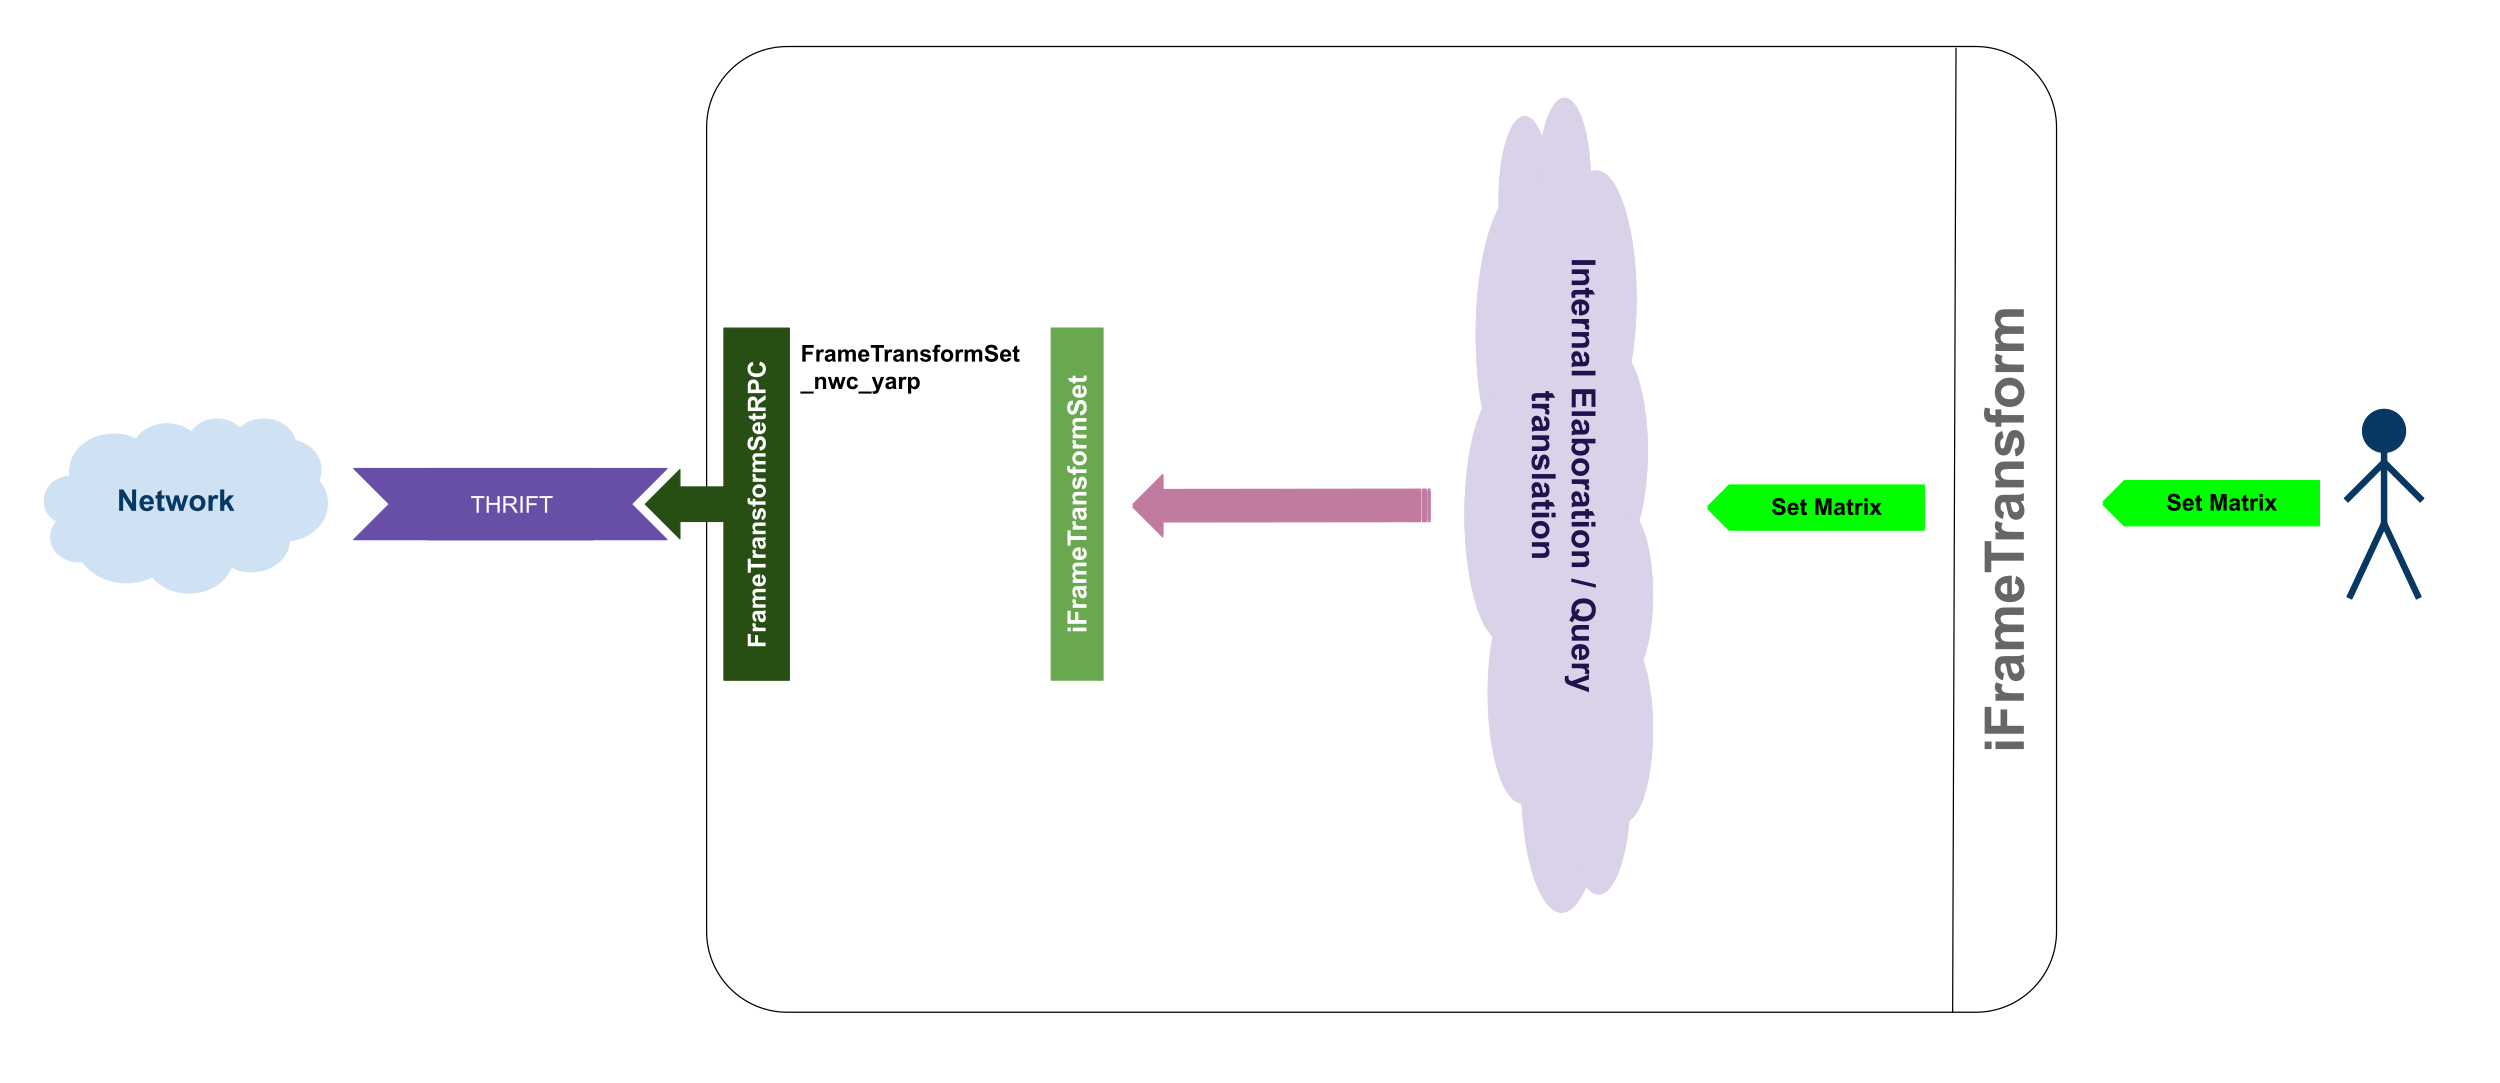 <svg version="1.1" viewBox="0.0 0.0 2009.139 870.454" fill="none" stroke="none" stroke-linecap="square" stroke-miterlimit="10" xmlns:xlink="http://www.w3.org/1999/xlink" xmlns="http://www.w3.org/2000/svg"><clipPath id="p.0"><path d="m0 0l2009.139 0l0 870.454l-2009.139 0l0 -870.454z" clip-rule="nonzero"/></clipPath><g clip-path="url(#p.0)"><path fill="#000000" fill-opacity="0.0" d="m0 0l2009.139 0l0 870.454l-2009.139 0z" fill-rule="evenodd"/><path fill="#ffffff" d="m567.88 102.279l0 0c0 -35.838 29.052 -64.891 64.891 -64.891l955.091 0c17.21 0 33.715 6.837 45.885 19.006c12.169 12.169 19.006 28.675 19.006 45.885l0 646.329c0 35.838 -29.052 64.891 -64.891 64.891l-955.091 0c-35.838 0 -64.891 -29.052 -64.891 -64.891z" fill-rule="evenodd"/><path stroke="#000000" stroke-width="1.0" stroke-linejoin="round" stroke-linecap="butt" d="m567.88 102.279l0 0c0 -35.838 29.052 -64.891 64.891 -64.891l955.091 0c17.21 0 33.715 6.837 45.885 19.006c12.169 12.169 19.006 28.675 19.006 45.885l0 646.329c0 35.838 -29.052 64.891 -64.891 64.891l-955.091 0c-35.838 0 -64.891 -29.052 -64.891 -64.891z" fill-rule="evenodd"/><path fill="#000000" fill-opacity="0.0" d="m1571.961 38.817l-2.699 774.682" fill-rule="evenodd"/><path stroke="#000000" stroke-width="1.0" stroke-linejoin="round" stroke-linecap="butt" d="m1571.961 38.817l-2.699 774.682" fill-rule="evenodd"/><path fill="#ffffff" d="m1591.236 770.644l0 -690.454l39.003 0l0 690.454z" fill-rule="evenodd"/><path stroke="#ffffff" stroke-width="1.0" stroke-linejoin="round" stroke-linecap="butt" d="m1591.236 770.644l0 -690.454l39.003 0l0 690.454z" fill-rule="evenodd"/><path fill="#666666" d="m1600.571 601.989l-5.594 0l0 -6.047l5.594 0l0 6.047zm25.906 0l-22.812 0l0 -6.047l22.812 0l0 6.047zm0 -12.318l-31.5 0l0 -21.594l5.328 0l0 15.234l7.453 0l0 -13.141l5.328 0l0 13.141l13.391 0l0 6.359zm0 -32.564l0 6.031l-22.812 0l0 -5.609l3.234 0q-2.297 -1.438 -3.016 -2.578q-0.734 -1.156 -0.734 -2.609q0 -2.062 1.141 -3.984l5.25 1.875q-0.984 1.531 -0.984 2.828q0 1.281 0.703 2.156q0.703 0.875 2.531 1.391q1.812 0.5 7.641 0.5l7.047 0zm-15.859 -15.857l-0.984 5.484q-3.312 -0.922 -4.891 -3.172q-1.594 -2.266 -1.594 -6.719q0 -4.031 0.953 -6.0q0.953 -1.984 2.422 -2.781q1.469 -0.812 5.406 -0.812l7.047 0.062q3.016 0 4.438 -0.281q1.422 -0.297 3.062 -1.094l0 5.969q-0.609 0.234 -1.781 0.578q-0.547 0.156 -0.719 0.219q1.516 1.547 2.266 3.312q0.75 1.75 0.75 3.75q0 3.531 -1.906 5.562q-1.922 2.031 -4.844 2.031q-1.938 0 -3.438 -0.922q-1.516 -0.938 -2.328 -2.594q-0.812 -1.672 -1.406 -4.812q-0.797 -4.219 -1.484 -5.859l-0.594 0q-1.75 0 -2.484 0.859q-0.75 0.859 -0.75 3.25q0 1.609 0.641 2.516q0.625 0.891 2.219 1.453zm4.906 -8.078q0.375 1.156 0.922 3.672q0.531 2.516 1.047 3.297q0.844 1.172 2.125 1.172q1.266 0 2.203 -0.938q0.922 -0.953 0.922 -2.406q0 -1.641 -1.078 -3.125q-0.812 -1.094 -2.0 -1.438q-0.766 -0.234 -2.938 -0.234l-1.203 0zm-11.859 -11.424l0 -5.562l3.109 0q-3.625 -3.0 -3.625 -7.125q0 -2.188 0.906 -3.797q0.891 -1.609 2.719 -2.641q-1.828 -1.5 -2.719 -3.234q-0.906 -1.75 -0.906 -3.734q0 -2.5 1.016 -4.234q1.016 -1.75 3.0 -2.609q1.453 -0.625 4.719 -0.625l14.594 0l0 6.031l-13.047 0q-3.391 0 -4.375 0.625q-1.297 0.844 -1.297 2.578q0 1.266 0.781 2.391q0.766 1.109 2.266 1.609q1.484 0.5 4.719 0.5l10.953 0l0 6.031l-12.5 0q-3.328 0 -4.297 0.328q-0.969 0.312 -1.438 1.0q-0.484 0.672 -0.484 1.828q0 1.391 0.766 2.516q0.75 1.109 2.172 1.594q1.406 0.484 4.688 0.484l11.094 0l0 6.047l-22.812 0zm15.547 -52.795l1.016 -6.016q3.312 1.156 5.047 3.672q1.719 2.5 1.719 6.25q0 5.953 -3.891 8.812q-3.109 2.266 -7.859 2.266q-5.672 0 -8.875 -2.969q-3.219 -2.969 -3.219 -7.5q0 -5.094 3.359 -8.031q3.359 -2.953 10.297 -2.812l0 15.125q2.688 -0.078 4.188 -1.469q1.484 -1.391 1.484 -3.484q0 -1.406 -0.766 -2.375q-0.781 -0.969 -2.5 -1.469zm-6.094 -0.344q-2.625 0.062 -3.984 1.359q-1.375 1.281 -1.375 3.141q0 1.969 1.438 3.266q1.453 1.281 3.922 1.266l0 -9.031zm13.359 -18.049l-26.172 0l0 9.344l-5.328 0l0 -25.016l5.328 0l0 9.312l26.172 0l0 6.359zm0 -23.09l0 6.031l-22.812 0l0 -5.609l3.234 0q-2.297 -1.438 -3.016 -2.578q-0.734 -1.156 -0.734 -2.609q0 -2.062 1.141 -3.984l5.25 1.875q-0.984 1.531 -0.984 2.828q0 1.281 0.703 2.156q0.703 0.875 2.531 1.391q1.812 0.5 7.641 0.5l7.047 0zm-15.859 -15.857l-0.984 5.484q-3.312 -0.922 -4.891 -3.172q-1.594 -2.266 -1.594 -6.719q0 -4.031 0.953 -6.0q0.953 -1.984 2.422 -2.781q1.469 -0.812 5.406 -0.812l7.047 0.062q3.016 0 4.438 -0.281q1.422 -0.297 3.062 -1.094l0 5.969q-0.609 0.234 -1.781 0.578q-0.547 0.156 -0.719 0.219q1.516 1.547 2.266 3.312q0.75 1.75 0.75 3.75q0 3.531 -1.906 5.562q-1.922 2.031 -4.844 2.031q-1.938 0 -3.438 -0.922q-1.516 -0.938 -2.328 -2.594q-0.812 -1.672 -1.406 -4.812q-0.797 -4.219 -1.484 -5.859l-0.594 0q-1.75 0 -2.484 0.859q-0.75 0.859 -0.75 3.25q0 1.609 0.641 2.516q0.625 0.891 2.219 1.453zm4.906 -8.078q0.375 1.156 0.922 3.672q0.531 2.516 1.047 3.297q0.844 1.172 2.125 1.172q1.266 0 2.203 -0.938q0.922 -0.953 0.922 -2.406q0 -1.641 -1.078 -3.125q-0.812 -1.094 -2.0 -1.438q-0.766 -0.234 -2.938 -0.234l-1.203 0zm10.953 -32.627l0 6.031l-11.641 0q-3.703 0 -4.781 0.391q-1.094 0.375 -1.688 1.25q-0.609 0.875 -0.609 2.094q0 1.578 0.859 2.828q0.859 1.234 2.281 1.703q1.422 0.453 5.25 0.453l10.328 0l0 6.047l-22.812 0l0 -5.609l3.344 0q-3.859 -2.984 -3.859 -7.531q0 -1.984 0.719 -3.641q0.719 -1.656 1.844 -2.5q1.109 -0.859 2.531 -1.188q1.406 -0.328 4.047 -0.328l14.188 0zm-6.516 -4.002l-0.922 -6.062q1.766 -0.391 2.688 -1.562q0.906 -1.188 0.906 -3.312q0 -2.344 -0.859 -3.516q-0.609 -0.797 -1.609 -0.797q-0.688 0 -1.141 0.422q-0.438 0.453 -0.797 2.016q-1.609 7.312 -2.938 9.266q-1.859 2.703 -5.141 2.703q-2.969 0 -4.984 -2.328q-2.016 -2.344 -2.016 -7.266q0 -4.688 1.531 -6.969q1.516 -2.281 4.5 -3.141l1.047 5.703q-1.328 0.359 -2.031 1.391q-0.719 1.016 -0.719 2.906q0 2.375 0.672 3.406q0.469 0.688 1.219 0.688q0.656 0 1.109 -0.594q0.594 -0.812 1.688 -5.641q1.094 -4.828 2.688 -6.734q1.609 -1.891 4.484 -1.891q3.141 0 5.406 2.625q2.25 2.609 2.25 7.75q0 4.656 -1.891 7.375q-1.891 2.719 -5.141 3.562zm-16.297 -23.955l0 -3.359l-1.719 0q-2.891 0 -4.297 -0.609q-1.422 -0.609 -2.312 -2.25q-0.891 -1.641 -0.891 -4.156q0 -2.578 0.766 -5.047l4.219 0.812q-0.344 1.438 -0.344 2.766q0 1.312 0.609 1.891q0.609 0.562 2.359 0.562l1.609 0l0 -4.516l4.75 0l0 4.516l18.062 0l0 6.031l-18.062 0l0 3.359l-4.75 0zm11.078 -15.902q-3.0 0 -5.812 -1.484q-2.828 -1.484 -4.297 -4.188q-1.484 -2.719 -1.484 -6.078q0 -5.172 3.359 -8.484q3.359 -3.312 8.5 -3.312q5.172 0 8.578 3.344q3.406 3.344 3.406 8.406q0 3.141 -1.422 5.984q-1.422 2.844 -4.156 4.328q-2.734 1.484 -6.672 1.484zm0.328 -6.188q3.391 0 5.203 -1.609q1.797 -1.609 1.797 -3.969q0 -2.375 -1.797 -3.969q-1.812 -1.594 -5.25 -1.594q-3.344 0 -5.141 1.594q-1.812 1.594 -1.812 3.969q0 2.359 1.812 3.969q1.797 1.609 5.188 1.609zm11.406 -27.861l0 6.031l-22.812 0l0 -5.609l3.234 0q-2.297 -1.438 -3.016 -2.578q-0.734 -1.156 -0.734 -2.609q0 -2.062 1.141 -3.984l5.25 1.875q-0.984 1.531 -0.984 2.828q0 1.281 0.703 2.156q0.703 0.875 2.531 1.391q1.812 0.5 7.641 0.5l7.047 0zm-22.812 -10.889l0 -5.562l3.109 0q-3.625 -3.0 -3.625 -7.125q0 -2.188 0.906 -3.797q0.891 -1.609 2.719 -2.641q-1.828 -1.5 -2.719 -3.234q-0.906 -1.75 -0.906 -3.734q0 -2.5 1.016 -4.234q1.016 -1.75 3.0 -2.609q1.453 -0.625 4.719 -0.625l14.594 0l0 6.031l-13.047 0q-3.391 0 -4.375 0.625q-1.297 0.844 -1.297 2.578q0 1.266 0.781 2.391q0.766 1.109 2.266 1.609q1.484 0.5 4.719 0.5l10.953 0l0 6.031l-12.5 0q-3.328 0 -4.297 0.328q-0.969 0.312 -1.438 1.0q-0.484 0.672 -0.484 1.828q0 1.391 0.766 2.516q0.75 1.109 2.172 1.594q1.406 0.484 4.688 0.484l11.094 0l0 6.047l-22.812 0z" fill-rule="nonzero"/><path fill="#674ea7" d="m284.331 376.566l192.378 0l28.567 28.567l-28.567 28.567l-192.378 0l28.567 -28.567z" fill-rule="evenodd"/><path stroke="#674ea7" stroke-width="1.0" stroke-linejoin="round" stroke-linecap="butt" d="m284.331 376.566l192.378 0l28.567 28.567l-28.567 28.567l-192.378 0l28.567 -28.567z" fill-rule="evenodd"/><path fill="#ffffff" d="m366.489 412.053l0 -11.781l-4.406 0l0 -1.578l10.578 0l0 1.578l-4.406 0l0 11.781l-1.766 0zm8.052 0l0 -13.359l1.766 0l0 5.484l6.938 0l0 -5.484l1.766 0l0 13.359l-1.766 0l0 -6.297l-6.938 0l0 6.297l-1.766 0zm13.442 0l0 -13.359l5.922 0q1.781 0 2.703 0.359q0.938 0.359 1.484 1.281q0.562 0.906 0.562 2.016q0 1.406 -0.922 2.391q-0.922 0.969 -2.844 1.234q0.703 0.344 1.078 0.672q0.766 0.703 1.453 1.766l2.328 3.641l-2.219 0l-1.766 -2.781q-0.781 -1.203 -1.281 -1.828q-0.5 -0.641 -0.906 -0.891q-0.391 -0.266 -0.797 -0.359q-0.297 -0.078 -0.984 -0.078l-2.047 0l0 5.938l-1.766 0zm1.766 -7.453l3.797 0q1.219 0 1.891 -0.25q0.688 -0.266 1.047 -0.812q0.359 -0.547 0.359 -1.188q0 -0.953 -0.688 -1.562q-0.688 -0.609 -2.188 -0.609l-4.219 0l0 4.422zm11.973 7.453l0 -13.359l1.766 0l0 13.359l-1.766 0zm4.98 0l0 -13.359l9.016 0l0 1.578l-7.25 0l0 4.141l6.266 0l0 1.578l-6.266 0l0 6.062l-1.766 0zm14.708 0l0 -11.781l-4.406 0l0 -1.578l10.578 0l0 1.578l-4.406 0l0 11.781l-1.766 0z" fill-rule="nonzero"/><path fill="#674ea7" d="m535.986 376.566l-192.378 0l-28.567 28.567l28.567 28.567l192.378 0l-28.567 -28.567z" fill-rule="evenodd"/><path stroke="#674ea7" stroke-width="1.0" stroke-linejoin="round" stroke-linecap="butt" d="m535.986 376.566l-192.378 0l-28.567 28.567l28.567 28.567l192.378 0l-28.567 -28.567z" fill-rule="evenodd"/><path fill="#ffffff" d="m383.031 412.053l0 -11.781l-4.406 0l0 -1.578l10.578 0l0 1.578l-4.406 0l0 11.781l-1.766 0zm8.052 0l0 -13.359l1.766 0l0 5.484l6.938 0l0 -5.484l1.766 0l0 13.359l-1.766 0l0 -6.297l-6.938 0l0 6.297l-1.766 0zm13.442 0l0 -13.359l5.922 0q1.781 0 2.703 0.359q0.938 0.359 1.484 1.281q0.562 0.906 0.562 2.016q0 1.406 -0.922 2.391q-0.922 0.969 -2.844 1.234q0.703 0.344 1.078 0.672q0.766 0.703 1.453 1.766l2.328 3.641l-2.219 0l-1.766 -2.781q-0.781 -1.203 -1.281 -1.828q-0.5 -0.641 -0.906 -0.891q-0.391 -0.266 -0.797 -0.359q-0.297 -0.078 -0.984 -0.078l-2.047 0l0 5.938l-1.766 0zm1.766 -7.453l3.797 0q1.219 0 1.891 -0.25q0.688 -0.266 1.047 -0.812q0.359 -0.547 0.359 -1.188q0 -0.953 -0.688 -1.562q-0.688 -0.609 -2.188 -0.609l-4.219 0l0 4.422zm11.973 7.453l0 -13.359l1.766 0l0 13.359l-1.766 0zm4.98 0l0 -13.359l9.016 0l0 1.578l-7.25 0l0 4.141l6.266 0l0 1.578l-6.266 0l0 6.062l-1.766 0zm14.708 0l0 -11.781l-4.406 0l0 -1.578l10.578 0l0 1.578l-4.406 0l0 11.781l-1.766 0z" fill-rule="nonzero"/><g filter="url(#shadowFilter-p.1)"><use xlink:href="#p.1" transform="matrix(1.0 0.0 0.0 1.0 0.0 2.0)"/></g><defs><filter id="shadowFilter-p.1" filterUnits="userSpaceOnUse"><feGaussianBlur in="SourceAlpha" stdDeviation="2.0" result="blur"/><feComponentTransfer in="blur" color-interpolation-filters="sRGB"><feFuncR type="linear" slope="0" intercept="0.125"/><feFuncG type="linear" slope="0" intercept="0.071"/><feFuncB type="linear" slope="0" intercept="0.302"/><feFuncA type="linear" slope="0.5" intercept="0"/></feComponentTransfer></filter></defs><g id="p.1"><path fill="#d9d2e9" d="m1278.449 138.272l0 0c12.151 -5.252 24.179 11.992 30.982 44.414c6.802 32.422 7.185 74.337 0.986 107.959l0 0c7.065 11.91 11.943 33.708 13.158 58.801c1.215 25.093 -1.375 50.534 -6.987 68.627l0 0c6.406 10.146 10.709 30.066 11.384 52.694c0.675 22.627 -2.375 44.759 -8.067 58.541l0 0c6.79 18.329 9.649 47.492 7.339 74.869c-2.309 27.377 -9.372 48.051 -18.132 53.076l0 0c-1.928 22.457 -6.831 41.162 -13.44 51.285c-6.609 10.122 -14.278 10.668 -21.023 1.495l0 0c-9.06 22.113 -21.133 27.286 -31.713 13.588c-10.58 -13.698 -18.078 -44.209 -19.695 -80.146c-9.93 -0.253 -19.041 -17.552 -23.822 -45.228c-4.781 -27.676 -4.485 -61.408 0.773 -88.194l0 0c-11.893 -11.409 -20.643 -43.523 -22.471 -82.467c-1.828 -38.944 3.595 -77.736 13.925 -99.617l0 0c-5.092 -26.822 -6.558 -59.005 -4.069 -89.291c2.489 -30.286 8.724 -56.123 17.299 -71.682l0 0c-1.01 -27.408 3.461 -53.909 11.193 -66.348c7.732 -12.44 17.079 -8.172 23.403 10.687l0 0c4.53 -24.449 13.519 -36.924 22.28 -30.921c8.761 6.004 15.308 29.126 16.228 57.309z" fill-rule="evenodd"/><path fill="#000000" fill-opacity="0.0" d="m1239.472 111.341l0 0c-2.138 11.538 -3.108 24.866 -2.779 38.196m-31.818 17.459c0.211 5.732 0.658 11.351 1.33 16.712m-14.559 144.254c1.903 -4.032 3.937 -7.407 6.067 -10.069m2.479 192.16l0 0c2.168 2.08 4.4 3.428 6.657 4.021m16.391 129.396c10.572 0.27 20.251 -18.804 24.881 -49.027m26.526 115.585c-3.6 -4.895 -6.793 -12.367 -9.33 -21.831m43.794 -30.945l0 0c-1.454 0.834 -2.929 1.22 -4.406 1.153m15.198 -129.096l0 0c-1.694 -4.572 -3.586 -8.339 -5.619 -11.184m2.303 -100.052l0 0c-1.538 -2.437 -3.166 -4.256 -4.846 -5.417m-1.326 -122.014l0 0c-1.312 7.114 -2.891 13.696 -4.702 19.6m-27.266 -171.971l0 0c-1.675 0.724 -3.329 1.868 -4.947 3.421" fill-rule="evenodd"/><path stroke="#d9d2e9" stroke-width="1.0" stroke-linejoin="round" stroke-linecap="butt" d="m1278.449 138.272l0 0c12.151 -5.252 24.179 11.992 30.982 44.414c6.802 32.422 7.185 74.337 0.986 107.959l0 0c7.065 11.91 11.943 33.708 13.158 58.801c1.215 25.093 -1.375 50.534 -6.987 68.627l0 0c6.406 10.146 10.709 30.066 11.384 52.694c0.675 22.627 -2.375 44.759 -8.067 58.541l0 0c6.79 18.329 9.649 47.492 7.339 74.869c-2.309 27.377 -9.372 48.051 -18.132 53.076l0 0c-1.928 22.457 -6.831 41.162 -13.44 51.285c-6.609 10.122 -14.278 10.668 -21.023 1.495l0 0c-9.06 22.113 -21.133 27.286 -31.713 13.588c-10.58 -13.698 -18.078 -44.209 -19.695 -80.146c-9.93 -0.253 -19.041 -17.552 -23.822 -45.228c-4.781 -27.676 -4.485 -61.408 0.773 -88.194l0 0c-11.893 -11.409 -20.643 -43.523 -22.471 -82.467c-1.828 -38.944 3.595 -77.736 13.925 -99.617l0 0c-5.092 -26.822 -6.558 -59.005 -4.069 -89.291c2.489 -30.286 8.724 -56.123 17.299 -71.682l0 0c-1.01 -27.408 3.461 -53.909 11.193 -66.348c7.732 -12.44 17.079 -8.172 23.403 10.687l0 0c4.53 -24.449 13.519 -36.924 22.28 -30.921c8.761 6.004 15.308 29.126 16.228 57.309z" fill-rule="evenodd"/><path stroke="#d9d2e9" stroke-width="1.0" stroke-linejoin="round" stroke-linecap="butt" d="m1239.472 111.341l0 0c-2.138 11.538 -3.108 24.866 -2.779 38.196m-31.818 17.459c0.211 5.732 0.658 11.351 1.33 16.712m-14.559 144.254c1.903 -4.032 3.937 -7.407 6.067 -10.069m2.479 192.16l0 0c2.168 2.08 4.4 3.428 6.657 4.021m16.391 129.396c10.572 0.27 20.251 -18.804 24.881 -49.027m26.526 115.585c-3.6 -4.895 -6.793 -12.367 -9.33 -21.831m43.794 -30.945l0 0c-1.454 0.834 -2.929 1.22 -4.406 1.153m15.198 -129.096l0 0c-1.694 -4.572 -3.586 -8.339 -5.619 -11.184m2.303 -100.052l0 0c-1.538 -2.437 -3.166 -4.256 -4.846 -5.417m-1.326 -122.014l0 0c-1.312 7.114 -2.891 13.696 -4.702 19.6m-27.266 -171.971l0 0c-1.675 0.724 -3.329 1.868 -4.947 3.421" fill-rule="evenodd"/><path fill="#20124d" d="m1263.129 209.051l19.078 0l0 3.844l-19.078 0l0 -3.844zm0 20.062l0 -3.656l7.047 0q2.25 0 2.906 -0.234q0.656 -0.234 1.016 -0.766q0.375 -0.516 0.375 -1.266q0 -0.953 -0.531 -1.703q-0.516 -0.75 -1.375 -1.031q-0.859 -0.281 -3.172 -0.281l-6.266 0l0 -3.656l13.828 0l0 3.391l-2.031 0q2.344 1.812 2.344 4.562q0 1.203 -0.438 2.203q-0.438 1.016 -1.125 1.516q-0.672 0.516 -1.531 0.719q-0.859 0.203 -2.453 0.203l-8.594 0zm13.828 10.048l-2.922 0l0 -2.5l-5.562 0q-1.703 0 -1.984 0.062q-0.281 0.078 -0.469 0.328q-0.172 0.266 -0.172 0.625q0 0.516 0.359 1.469l-2.844 0.312q-0.547 -1.266 -0.547 -2.891q0 -0.984 0.328 -1.781q0.328 -0.797 0.859 -1.172q0.531 -0.359 1.422 -0.5q0.641 -0.125 2.578 -0.125l6.031 0l0 -1.672l2.922 0l0 1.672l2.734 0l2.141 3.672l-4.875 0l0 2.5zm-9.422 10.549l-0.625 3.641q-2.0 -0.703 -3.047 -2.219q-1.047 -1.516 -1.047 -3.797q0 -3.609 2.359 -5.328q1.891 -1.375 4.766 -1.375q3.438 0 5.375 1.797q1.953 1.797 1.953 4.547q0 3.078 -2.047 4.859q-2.031 1.781 -6.234 1.703l0 -9.156q-1.625 0.047 -2.531 0.891q-0.906 0.844 -0.906 2.109q0 0.859 0.469 1.438q0.469 0.594 1.516 0.891zm3.688 0.203q1.594 -0.031 2.422 -0.812q0.828 -0.781 0.828 -1.906q0 -1.203 -0.875 -1.984q-0.875 -0.781 -2.375 -0.766l0 5.469zm-8.094 10.122l0 -3.672l13.828 0l0 3.406l-1.969 0q1.391 0.875 1.828 1.562q0.453 0.703 0.453 1.578q0 1.25 -0.703 2.422l-3.188 -1.141q0.609 -0.922 0.609 -1.719q0 -0.766 -0.422 -1.297q-0.422 -0.531 -1.531 -0.844q-1.109 -0.297 -4.641 -0.297l-4.266 0zm0 19.436l0 -3.656l7.047 0q2.25 0 2.906 -0.234q0.656 -0.234 1.016 -0.766q0.375 -0.516 0.375 -1.266q0 -0.953 -0.531 -1.703q-0.516 -0.75 -1.375 -1.031q-0.859 -0.281 -3.172 -0.281l-6.266 0l0 -3.656l13.828 0l0 3.391l-2.031 0q2.344 1.812 2.344 4.562q0 1.203 -0.438 2.203q-0.438 1.016 -1.125 1.516q-0.672 0.516 -1.531 0.719q-0.859 0.203 -2.453 0.203l-8.594 0zm9.609 6.439l0.594 -3.312q2.0 0.562 2.969 1.922q0.969 1.375 0.969 4.062q0 2.453 -0.578 3.641q-0.578 1.203 -1.484 1.688q-0.891 0.5 -3.266 0.5l-4.266 -0.047q-1.828 0 -2.703 0.172q-0.859 0.172 -1.844 0.656l0 -3.609q0.359 -0.141 1.078 -0.359q0.328 -0.094 0.438 -0.125q-0.922 -0.938 -1.375 -2.016q-0.453 -1.062 -0.453 -2.266q0 -2.141 1.156 -3.375q1.156 -1.219 2.938 -1.219q1.172 0 2.078 0.547q0.922 0.562 1.406 1.578q0.484 1.016 0.859 2.906q0.484 2.562 0.891 3.562l0.375 0q1.047 0 1.5 -0.531q0.453 -0.516 0.453 -1.969q0 -0.969 -0.391 -1.516q-0.391 -0.547 -1.344 -0.891zm-2.969 4.906q-0.234 -0.703 -0.562 -2.234q-0.328 -1.516 -0.641 -1.984q-0.5 -0.719 -1.281 -0.719q-0.766 0 -1.328 0.562q-0.562 0.578 -0.562 1.469q0 0.984 0.656 1.891q0.484 0.656 1.203 0.859q0.469 0.156 1.781 0.156l0.734 0zm-6.641 7.184l19.078 0l0 3.672l-19.078 0l0 -3.672zm0 14.843l19.078 0l0 14.156l-3.219 0l0 -10.297l-4.234 0l0 9.578l-3.219 0l0 -9.578l-5.188 0l0 10.656l-3.219 0l0 -14.516zm0 17.748l19.078 0l0 3.672l-19.078 0l0 -3.672zm9.609 10.14l0.594 -3.312q2.0 0.562 2.969 1.922q0.969 1.375 0.969 4.062q0 2.453 -0.578 3.641q-0.578 1.203 -1.484 1.688q-0.891 0.5 -3.266 0.5l-4.266 -0.047q-1.828 0 -2.703 0.172q-0.859 0.172 -1.844 0.656l0 -3.609q0.359 -0.141 1.078 -0.359q0.328 -0.094 0.438 -0.125q-0.922 -0.938 -1.375 -2.016q-0.453 -1.062 -0.453 -2.266q0 -2.141 1.156 -3.375q1.156 -1.219 2.938 -1.219q1.172 0 2.078 0.547q0.922 0.562 1.406 1.578q0.484 1.016 0.859 2.906q0.484 2.562 0.891 3.562l0.375 0q1.047 0 1.5 -0.531q0.453 -0.516 0.453 -1.969q0 -0.969 -0.391 -1.516q-0.391 -0.547 -1.344 -0.891zm-2.969 4.906q-0.234 -0.703 -0.562 -2.234q-0.328 -1.516 -0.641 -1.984q-0.5 -0.719 -1.281 -0.719q-0.766 0 -1.328 0.562q-0.562 0.578 -0.562 1.469q0 0.984 0.656 1.891q0.484 0.656 1.203 0.859q0.469 0.156 1.781 0.156l0.734 0zm-6.641 7.028l19.078 0l0 3.672l-6.875 0q1.938 1.688 1.938 4.0q0 2.531 -1.828 4.172q-1.828 1.656 -5.266 1.656q-3.531 0 -5.453 -1.688q-1.906 -1.672 -1.906 -4.094q0 -1.172 0.594 -2.328q0.594 -1.156 1.75 -1.984l-2.031 0l0 -3.406zm7.203 3.641q-2.141 0 -3.172 0.672q-1.453 0.953 -1.453 2.531q0 1.203 1.031 2.047q1.031 0.859 3.266 0.859q2.359 0 3.406 -0.859q1.062 -0.859 1.062 -2.188q0 -1.328 -1.031 -2.203q-1.016 -0.859 -3.109 -0.859zm-0.094 11.955q1.812 0 3.516 0.891q1.719 0.906 2.609 2.547q0.906 1.656 0.906 3.688q0 3.141 -2.047 5.141q-2.031 2.0 -5.141 2.0q-3.141 0 -5.203 -2.031q-2.062 -2.016 -2.062 -5.078q0 -1.906 0.859 -3.641q0.859 -1.719 2.516 -2.625q1.656 -0.891 4.047 -0.891zm-0.203 3.75q-2.047 0 -3.141 0.969q-1.094 0.984 -1.094 2.422q0 1.422 1.094 2.391q1.094 0.984 3.172 0.984q2.031 0 3.125 -0.984q1.094 -0.969 1.094 -2.391q0 -1.438 -1.094 -2.422q-1.094 -0.969 -3.156 -0.969zm-6.906 16.892l0 -3.672l13.828 0l0 3.406l-1.969 0q1.391 0.875 1.828 1.562q0.453 0.703 0.453 1.578q0 1.25 -0.703 2.422l-3.188 -1.141q0.609 -0.922 0.609 -1.719q0 -0.766 -0.422 -1.297q-0.422 -0.531 -1.531 -0.844q-1.109 -0.297 -4.641 -0.297l-4.266 0zm9.609 9.592l0.594 -3.312q2.0 0.562 2.969 1.922q0.969 1.375 0.969 4.062q0 2.453 -0.578 3.641q-0.578 1.203 -1.484 1.688q-0.891 0.5 -3.266 0.5l-4.266 -0.047q-1.828 0 -2.703 0.172q-0.859 0.172 -1.844 0.656l0 -3.609q0.359 -0.141 1.078 -0.359q0.328 -0.094 0.438 -0.125q-0.922 -0.938 -1.375 -2.016q-0.453 -1.062 -0.453 -2.266q0 -2.141 1.156 -3.375q1.156 -1.219 2.938 -1.219q1.172 0 2.078 0.547q0.922 0.562 1.406 1.578q0.484 1.016 0.859 2.906q0.484 2.562 0.891 3.562l0.375 0q1.047 0 1.5 -0.531q0.453 -0.516 0.453 -1.969q0 -0.969 -0.391 -1.516q-0.391 -0.547 -1.344 -0.891zm-2.969 4.906q-0.234 -0.703 -0.562 -2.234q-0.328 -1.516 -0.641 -1.984q-0.5 -0.719 -1.281 -0.719q-0.766 0 -1.328 0.562q-0.562 0.578 -0.562 1.469q0 0.984 0.656 1.891q0.484 0.656 1.203 0.859q0.469 0.156 1.781 0.156l0.734 0zm7.188 13.528l-2.922 0l0 -2.5l-5.562 0q-1.703 0 -1.984 0.062q-0.281 0.078 -0.469 0.328q-0.172 0.266 -0.172 0.625q0 0.516 0.359 1.469l-2.844 0.312q-0.547 -1.266 -0.547 -2.891q0 -0.984 0.328 -1.781q0.328 -0.797 0.859 -1.172q0.531 -0.359 1.422 -0.5q0.641 -0.125 2.578 -0.125l6.031 0l0 -1.672l2.922 0l0 1.672l2.734 0l2.141 3.672l-4.875 0l0 2.5zm1.875 2.533l3.375 0l0 3.672l-3.375 0l0 -3.672zm-15.703 0l13.828 0l0 3.672l-13.828 0l0 -3.672zm7.109 6.562q1.812 0 3.516 0.891q1.719 0.906 2.609 2.547q0.906 1.656 0.906 3.688q0 3.141 -2.047 5.141q-2.031 2.0 -5.141 2.0q-3.141 0 -5.203 -2.031q-2.062 -2.016 -2.062 -5.078q0 -1.906 0.859 -3.641q0.859 -1.719 2.516 -2.625q1.656 -0.891 4.047 -0.891zm-0.203 3.75q-2.047 0 -3.141 0.969q-1.094 0.984 -1.094 2.422q0 1.422 1.094 2.391q1.094 0.984 3.172 0.984q2.031 0 3.125 -0.984q1.094 -0.969 1.094 -2.391q0 -1.438 -1.094 -2.422q-1.094 -0.969 -3.156 -0.969zm-6.906 25.955l0 -3.656l7.047 0q2.25 0 2.906 -0.234q0.656 -0.234 1.016 -0.766q0.375 -0.516 0.375 -1.266q0 -0.953 -0.531 -1.703q-0.516 -0.75 -1.375 -1.031q-0.859 -0.281 -3.172 -0.281l-6.266 0l0 -3.656l13.828 0l0 3.391l-2.031 0q2.344 1.812 2.344 4.562q0 1.203 -0.438 2.203q-0.438 1.016 -1.125 1.516q-0.672 0.516 -1.531 0.719q-0.859 0.203 -2.453 0.203l-8.594 0zm-0.328 9.173l19.734 4.719l0 2.75l-19.734 -4.781l0 -2.688zm2.75 32.14q-1.016 1.422 -1.609 3.078l-2.719 -1.406q0.25 -0.875 0.703 -1.703q0.094 -0.188 1.703 -2.578q-0.828 -1.859 -0.828 -4.141q0 -4.406 2.594 -6.906q2.594 -2.484 7.281 -2.484q4.672 0 7.266 2.5q2.594 2.5 2.594 6.781q0 4.25 -2.594 6.734q-2.594 2.484 -7.266 2.484q-2.484 0 -4.359 -0.688q-1.422 -0.531 -2.766 -1.672zm2.172 -3.094q0.875 0.734 2.109 1.109q1.234 0.375 2.844 0.375q3.297 0 4.922 -1.469q1.641 -1.453 1.641 -3.812q0 -2.344 -1.641 -3.812q-1.641 -1.469 -4.922 -1.469q-3.344 0 -5.016 1.469q-1.656 1.469 -1.656 3.703q0 0.828 0.281 1.578q0.766 -1.172 1.188 -2.391l2.203 1.078q-0.656 1.906 -1.953 3.641zm-4.594 17.547l2.062 0q-1.094 -0.766 -1.734 -2.0q-0.641 -1.219 -0.641 -2.578q0 -1.406 0.609 -2.516q0.609 -1.094 1.719 -1.594q1.109 -0.5 3.062 -0.5l8.75 0l0 3.672l-6.359 0q-2.906 0 -3.578 0.188q-0.656 0.203 -1.047 0.734q-0.375 0.547 -0.375 1.359q0 0.938 0.516 1.672q0.516 0.75 1.281 1.016q0.766 0.281 3.719 0.281l5.844 0l0 3.656l-13.828 0l0 -3.391zm4.406 15.189l-0.625 3.641q-2.0 -0.703 -3.047 -2.219q-1.047 -1.516 -1.047 -3.797q0 -3.609 2.359 -5.328q1.891 -1.375 4.766 -1.375q3.438 0 5.375 1.797q1.953 1.797 1.953 4.547q0 3.078 -2.047 4.859q-2.031 1.781 -6.234 1.703l0 -9.156q-1.625 0.047 -2.531 0.891q-0.906 0.844 -0.906 2.109q0 0.859 0.469 1.438q0.469 0.594 1.516 0.891zm3.688 0.203q1.594 -0.031 2.422 -0.812q0.828 -0.781 0.828 -1.906q0 -1.203 -0.875 -1.984q-0.875 -0.781 -2.375 -0.766l0 5.469zm-8.094 10.122l0 -3.672l13.828 0l0 3.406l-1.969 0q1.391 0.875 1.828 1.562q0.453 0.703 0.453 1.578q0 1.25 -0.703 2.422l-3.188 -1.141q0.609 -0.922 0.609 -1.719q0 -0.766 -0.422 -1.297q-0.422 -0.531 -1.531 -0.844q-1.109 -0.297 -4.641 -0.297l-4.266 0zm13.828 5.139l0 3.891l-9.812 3.297l9.812 3.234l0 3.781l-13.312 -4.875l-2.406 -0.875q-1.203 -0.484 -1.844 -0.922q-0.641 -0.438 -1.031 -1.0q-0.406 -0.562 -0.625 -1.391q-0.219 -0.828 -0.219 -1.859q0 -1.062 0.219 -2.078l2.859 -0.328q-0.156 0.859 -0.156 1.547q0 1.281 0.75 1.891q0.734 0.609 1.906 0.938l13.859 -5.25z" fill-rule="nonzero"/><path fill="#20124d" d="m1244.957 322.124l-2.922 0l0 -2.5l-5.562 0q-1.703 0 -1.984 0.062q-0.281 0.078 -0.469 0.328q-0.172 0.266 -0.172 0.625q0 0.516 0.359 1.469l-2.844 0.312q-0.547 -1.266 -0.547 -2.891q0 -0.984 0.328 -1.781q0.328 -0.797 0.859 -1.172q0.531 -0.359 1.422 -0.5q0.641 -0.125 2.578 -0.125l6.031 0l0 -1.672l2.922 0l0 1.672l2.734 0l2.141 3.672l-4.875 0l0 2.5zm-13.828 6.049l0 -3.672l13.828 0l0 3.406l-1.969 0q1.391 0.875 1.828 1.562q0.453 0.703 0.453 1.578q0 1.25 -0.703 2.422l-3.188 -1.141q0.609 -0.922 0.609 -1.719q0 -0.766 -0.422 -1.297q-0.422 -0.531 -1.531 -0.844q-1.109 -0.297 -4.641 -0.297l-4.266 0zm9.609 9.592l0.594 -3.312q2.0 0.562 2.969 1.922q0.969 1.375 0.969 4.062q0 2.453 -0.578 3.641q-0.578 1.203 -1.484 1.688q-0.891 0.5 -3.266 0.5l-4.266 -0.047q-1.828 0 -2.703 0.172q-0.859 0.172 -1.844 0.656l0 -3.609q0.359 -0.141 1.078 -0.359q0.328 -0.094 0.438 -0.125q-0.922 -0.938 -1.375 -2.016q-0.453 -1.062 -0.453 -2.266q0 -2.141 1.156 -3.375q1.156 -1.219 2.938 -1.219q1.172 0 2.078 0.547q0.922 0.562 1.406 1.578q0.484 1.016 0.859 2.906q0.484 2.562 0.891 3.562l0.375 0q1.047 0 1.5 -0.531q0.453 -0.516 0.453 -1.969q0 -0.969 -0.391 -1.516q-0.391 -0.547 -1.344 -0.891zm-2.969 4.906q-0.234 -0.703 -0.562 -2.234q-0.328 -1.516 -0.641 -1.984q-0.5 -0.719 -1.281 -0.719q-0.766 0 -1.328 0.562q-0.562 0.578 -0.562 1.469q0 0.984 0.656 1.891q0.484 0.656 1.203 0.859q0.469 0.156 1.781 0.156l0.734 0zm-6.641 19.762l0 -3.656l7.047 0q2.25 0 2.906 -0.234q0.656 -0.234 1.016 -0.766q0.375 -0.516 0.375 -1.266q0 -0.953 -0.531 -1.703q-0.516 -0.75 -1.375 -1.031q-0.859 -0.281 -3.172 -0.281l-6.266 0l0 -3.656l13.828 0l0 3.391l-2.031 0q2.344 1.812 2.344 4.562q0 1.203 -0.438 2.203q-0.438 1.016 -1.125 1.516q-0.672 0.516 -1.531 0.719q-0.859 0.203 -2.453 0.203l-8.594 0zm3.938 2.423l0.562 3.672q-1.062 0.234 -1.625 0.953q-0.547 0.719 -0.547 2.0q0 1.422 0.516 2.141q0.375 0.469 0.984 0.469q0.422 0 0.688 -0.25q0.266 -0.281 0.484 -1.234q0.969 -4.422 1.781 -5.609q1.125 -1.641 3.109 -1.641q1.797 0 3.016 1.422q1.234 1.422 1.234 4.406q0 2.828 -0.938 4.203q-0.922 1.391 -2.719 1.906l-0.641 -3.438q0.797 -0.234 1.219 -0.859q0.438 -0.609 0.438 -1.75q0 -1.438 -0.391 -2.062q-0.297 -0.422 -0.75 -0.422q-0.391 0 -0.656 0.359q-0.375 0.5 -1.047 3.422q-0.656 2.922 -1.609 4.078q-0.984 1.141 -2.719 1.141q-1.906 0 -3.281 -1.594q-1.359 -1.578 -1.359 -4.688q0 -2.828 1.141 -4.484q1.156 -1.641 3.109 -2.141zm-3.938 16.106l19.078 0l0 3.672l-19.078 0l0 -3.672zm9.609 10.14l0.594 -3.312q2.0 0.562 2.969 1.922q0.969 1.375 0.969 4.062q0 2.453 -0.578 3.641q-0.578 1.203 -1.484 1.688q-0.891 0.5 -3.266 0.5l-4.266 -0.047q-1.828 0 -2.703 0.172q-0.859 0.172 -1.844 0.656l0 -3.609q0.359 -0.141 1.078 -0.359q0.328 -0.094 0.438 -0.125q-0.922 -0.938 -1.375 -2.016q-0.453 -1.062 -0.453 -2.266q0 -2.141 1.156 -3.375q1.156 -1.219 2.938 -1.219q1.172 0 2.078 0.547q0.922 0.562 1.406 1.578q0.484 1.016 0.859 2.906q0.484 2.562 0.891 3.562l0.375 0q1.047 0 1.5 -0.531q0.453 -0.516 0.453 -1.969q0 -0.969 -0.391 -1.516q-0.391 -0.547 -1.344 -0.891zm-2.969 4.906q-0.234 -0.703 -0.562 -2.234q-0.328 -1.516 -0.641 -1.984q-0.5 -0.719 -1.281 -0.719q-0.766 0 -1.328 0.562q-0.562 0.578 -0.562 1.469q0 0.984 0.656 1.891q0.484 0.656 1.203 0.859q0.469 0.156 1.781 0.156l0.734 0zm7.188 13.528l-2.922 0l0 -2.5l-5.562 0q-1.703 0 -1.984 0.062q-0.281 0.078 -0.469 0.328q-0.172 0.266 -0.172 0.625q0 0.516 0.359 1.469l-2.844 0.312q-0.547 -1.266 -0.547 -2.891q0 -0.984 0.328 -1.781q0.328 -0.797 0.859 -1.172q0.531 -0.359 1.422 -0.5q0.641 -0.125 2.578 -0.125l6.031 0l0 -1.672l2.922 0l0 1.672l2.734 0l2.141 3.672l-4.875 0l0 2.5zm1.875 2.533l3.375 0l0 3.672l-3.375 0l0 -3.672zm-15.703 0l13.828 0l0 3.672l-13.828 0l0 -3.672zm7.109 6.562q1.812 0 3.516 0.891q1.719 0.906 2.609 2.547q0.906 1.656 0.906 3.688q0 3.141 -2.047 5.141q-2.031 2.0 -5.141 2.0q-3.141 0 -5.203 -2.031q-2.062 -2.016 -2.062 -5.078q0 -1.906 0.859 -3.641q0.859 -1.719 2.516 -2.625q1.656 -0.891 4.047 -0.891zm-0.203 3.75q-2.047 0 -3.141 0.969q-1.094 0.984 -1.094 2.422q0 1.422 1.094 2.391q1.094 0.984 3.172 0.984q2.031 0 3.125 -0.984q1.094 -0.969 1.094 -2.391q0 -1.438 -1.094 -2.422q-1.094 -0.969 -3.156 -0.969zm-6.906 25.955l0 -3.656l7.047 0q2.25 0 2.906 -0.234q0.656 -0.234 1.016 -0.766q0.375 -0.516 0.375 -1.266q0 -0.953 -0.531 -1.703q-0.516 -0.75 -1.375 -1.031q-0.859 -0.281 -3.172 -0.281l-6.266 0l0 -3.656l13.828 0l0 3.391l-2.031 0q2.344 1.812 2.344 4.562q0 1.203 -0.438 2.203q-0.438 1.016 -1.125 1.516q-0.672 0.516 -1.531 0.719q-0.859 0.203 -2.453 0.203l-8.594 0z" fill-rule="nonzero"/></g><g filter="url(#shadowFilter-p.2)"><use xlink:href="#p.2" transform="matrix(1.0 0.0 0.0 1.0 0.0 2.0)"/></g><defs><filter id="shadowFilter-p.2" filterUnits="userSpaceOnUse"><feGaussianBlur in="SourceAlpha" stdDeviation="2.0" result="blur"/><feComponentTransfer in="blur" color-interpolation-filters="sRGB"><feFuncR type="linear" slope="0" intercept="0.11"/><feFuncG type="linear" slope="0" intercept="0.271"/><feFuncB type="linear" slope="0" intercept="0.529"/><feFuncA type="linear" slope="0.5" intercept="0"/></feComponentTransfer></filter></defs><g id="p.2"><path fill="#cfe2f3" d="m56.442 382.132l0 0c-1.829 -11.115 4.176 -22.117 15.466 -28.339c11.291 -6.222 25.887 -6.572 37.595 -0.902l0 0c4.147 -6.462 11.738 -10.924 20.477 -12.036c8.738 -1.112 17.598 1.257 23.898 6.391l0 0c3.533 -5.859 10.47 -9.796 18.35 -10.413c7.88 -0.617 15.587 2.173 20.386 7.379l0 0c6.383 -6.211 16.538 -8.826 26.072 -6.714c9.534 2.112 16.733 8.573 18.483 16.585l0 0c7.82 1.764 14.334 6.248 17.859 12.294c3.525 6.046 3.715 13.06 0.521 19.23l0 0c7.701 8.288 9.502 19.331 4.732 29.009c-4.77 9.678 -15.395 16.536 -27.91 18.015c-0.088 9.083 -6.112 17.417 -15.75 21.791c-9.638 4.373 -21.384 4.103 -30.712 -0.707l0 0c-3.973 10.878 -15.156 18.882 -28.718 20.554c-13.561 1.672 -27.07 -3.288 -34.69 -12.737l0 0c-9.34 4.658 -20.548 5.999 -31.094 3.722c-10.547 -2.277 -19.544 -7.98 -24.962 -15.824l0 0c-9.545 0.924 -18.773 -3.166 -23.105 -10.238c-4.332 -7.073 -2.846 -15.623 3.722 -21.407l0 0c-8.514 -4.144 -12.858 -12.366 -10.768 -20.38c2.091 -8.014 10.143 -14.003 19.957 -14.844z" fill-rule="evenodd"/><path fill="#000000" fill-opacity="0.0" d="m47.064 417.785l0 0c4.018 1.955 8.659 2.842 13.301 2.542m6.08 29.104c1.996 -0.193 3.953 -0.602 5.82 -1.217m50.234 13.318c-1.404 -1.741 -2.58 -3.602 -3.506 -5.55m66.917 -2.268l0 0c0.724 -1.983 1.194 -4.025 1.4 -6.09m45.06 -14.993c0.094 -9.67 -6.548 -18.524 -17.073 -22.759m40.25 -24.264c-1.704 3.293 -4.307 6.214 -7.602 8.534m-10.776 -40.059l0 0c0.29 1.33 0.425 2.679 0.401 4.03m-44.955 -13.902l0 0c-1.592 1.549 -2.904 3.281 -3.894 5.14m-34.842 -2.107l0 0c-0.849 1.407 -1.482 2.896 -1.886 4.433m-42.489 1.212l0 0c2.477 1.2 4.769 2.644 6.826 4.301m-59.886 24.941l0 0c0.252 1.532 0.65 3.045 1.191 4.525" fill-rule="evenodd"/><path stroke="#cfe2f3" stroke-width="1.0" stroke-linejoin="round" stroke-linecap="butt" d="m56.442 382.132l0 0c-1.829 -11.115 4.176 -22.117 15.466 -28.339c11.291 -6.222 25.887 -6.572 37.595 -0.902l0 0c4.147 -6.462 11.738 -10.924 20.477 -12.036c8.738 -1.112 17.598 1.257 23.898 6.391l0 0c3.533 -5.859 10.47 -9.796 18.35 -10.413c7.88 -0.617 15.587 2.173 20.386 7.379l0 0c6.383 -6.211 16.538 -8.826 26.072 -6.714c9.534 2.112 16.733 8.573 18.483 16.585l0 0c7.82 1.764 14.334 6.248 17.859 12.294c3.525 6.046 3.715 13.06 0.521 19.23l0 0c7.701 8.288 9.502 19.331 4.732 29.009c-4.77 9.678 -15.395 16.536 -27.91 18.015c-0.088 9.083 -6.112 17.417 -15.75 21.791c-9.638 4.373 -21.384 4.103 -30.712 -0.707l0 0c-3.973 10.878 -15.156 18.882 -28.718 20.554c-13.561 1.672 -27.07 -3.288 -34.69 -12.737l0 0c-9.34 4.658 -20.548 5.999 -31.094 3.722c-10.547 -2.277 -19.544 -7.98 -24.962 -15.824l0 0c-9.545 0.924 -18.773 -3.166 -23.105 -10.238c-4.332 -7.073 -2.846 -15.623 3.722 -21.407l0 0c-8.514 -4.144 -12.858 -12.366 -10.768 -20.38c2.091 -8.014 10.143 -14.003 19.957 -14.844z" fill-rule="evenodd"/><path stroke="#cfe2f3" stroke-width="1.0" stroke-linejoin="round" stroke-linecap="butt" d="m47.064 417.785l0 0c4.018 1.955 8.659 2.842 13.301 2.542m6.08 29.104c1.996 -0.193 3.953 -0.602 5.82 -1.217m50.234 13.318c-1.404 -1.741 -2.58 -3.602 -3.506 -5.55m66.917 -2.268l0 0c0.724 -1.983 1.194 -4.025 1.4 -6.09m45.06 -14.993c0.094 -9.67 -6.548 -18.524 -17.073 -22.759m40.25 -24.264c-1.704 3.293 -4.307 6.214 -7.602 8.534m-10.776 -40.059l0 0c0.29 1.33 0.425 2.679 0.401 4.03m-44.955 -13.902l0 0c-1.592 1.549 -2.904 3.281 -3.894 5.14m-34.842 -2.107l0 0c-0.849 1.407 -1.482 2.896 -1.886 4.433m-42.489 1.212l0 0c2.477 1.2 4.769 2.644 6.826 4.301m-59.886 24.941l0 0c0.252 1.532 0.65 3.045 1.191 4.525" fill-rule="evenodd"/><path fill="#073763" d="m95.755 410.54l0 -17.188l3.375 0l7.031 11.484l0 -11.484l3.219 0l0 17.188l-3.469 0l-6.938 -11.203l0 11.203l-3.219 0zm24.488 -3.969l3.281 0.562q-0.641 1.797 -2.016 2.75q-1.359 0.938 -3.406 0.938q-3.25 0 -4.797 -2.125q-1.234 -1.703 -1.234 -4.281q0 -3.094 1.609 -4.844q1.625 -1.766 4.094 -1.766q2.781 0 4.375 1.844q1.609 1.828 1.547 5.609l-8.25 0q0.031 1.469 0.797 2.281q0.766 0.812 1.891 0.812q0.781 0 1.297 -0.422q0.531 -0.422 0.812 -1.359zm0.188 -3.328q-0.047 -1.422 -0.75 -2.156q-0.703 -0.75 -1.703 -0.75q-1.078 0 -1.781 0.781q-0.703 0.781 -0.688 2.125l4.922 0zm11.66 -5.156l0 2.625l-2.25 0l0 5.016q0 1.531 0.062 1.781q0.062 0.25 0.281 0.422q0.234 0.156 0.562 0.156q0.453 0 1.328 -0.312l0.281 2.547q-1.156 0.5 -2.609 0.5q-0.891 0 -1.609 -0.297q-0.703 -0.297 -1.047 -0.766q-0.328 -0.484 -0.453 -1.297q-0.109 -0.578 -0.109 -2.312l0 -5.438l-1.516 0l0 -2.625l1.516 0l0 -2.469l3.312 -1.922l0 4.391l2.25 0zm4.602 12.453l-3.938 -12.453l3.203 0l2.328 8.156l2.141 -8.156l3.172 0l2.078 8.156l2.375 -8.156l3.25 0l-4.0 12.453l-3.156 0l-2.141 -8.0l-2.109 8.0l-3.203 0zm15.59 -6.406q0 -1.641 0.797 -3.172q0.812 -1.531 2.297 -2.344q1.484 -0.812 3.312 -0.812q2.828 0 4.625 1.844q1.812 1.828 1.812 4.625q0 2.828 -1.828 4.688q-1.828 1.859 -4.594 1.859q-1.703 0 -3.266 -0.766q-1.547 -0.781 -2.359 -2.266q-0.797 -1.5 -0.797 -3.656zm3.375 0.188q0 1.844 0.875 2.828q0.875 0.984 2.172 0.984q1.281 0 2.156 -0.984q0.875 -0.984 0.875 -2.859q0 -1.828 -0.875 -2.812q-0.875 -0.984 -2.156 -0.984q-1.297 0 -2.172 0.984q-0.875 0.984 -0.875 2.844zm15.191 6.219l-3.297 0l0 -12.453l3.062 0l0 1.781q0.781 -1.266 1.406 -1.656q0.641 -0.406 1.438 -0.406q1.125 0 2.156 0.625l-1.016 2.875q-0.828 -0.547 -1.547 -0.547q-0.688 0 -1.172 0.391q-0.484 0.375 -0.766 1.375q-0.266 1.0 -0.266 4.172l0 3.844zm6.074 0l0 -17.188l3.297 0l0 9.125l3.844 -4.391l4.062 0l-4.25 4.547l4.547 7.906l-3.547 0l-3.125 -5.594l-1.531 1.609l0 3.984l-3.297 0z" fill-rule="nonzero"/></g><path fill="#073763" d="m1898.674 346.29l0 0c0 -9.556 7.747 -17.303 17.303 -17.303l0 0c4.589 0 8.99 1.823 12.235 5.068c3.245 3.245 5.068 7.646 5.068 12.235l0 0c0 9.556 -7.747 17.303 -17.303 17.303l0 0c-9.556 0 -17.303 -7.747 -17.303 -17.303z" fill-rule="evenodd"/><path stroke="#073763" stroke-width="1.0" stroke-linejoin="round" stroke-linecap="butt" d="m1898.674 346.29l0 0c0 -9.556 7.747 -17.303 17.303 -17.303l0 0c4.589 0 8.99 1.823 12.235 5.068c3.245 3.245 5.068 7.646 5.068 12.235l0 0c0 9.556 -7.747 17.303 -17.303 17.303l0 0c-9.556 0 -17.303 -7.747 -17.303 -17.303z" fill-rule="evenodd"/><path fill="#073763" d="m1913.857 356.495l4.239 0l0 68l-4.239 0z" fill-rule="evenodd"/><path stroke="#073763" stroke-width="1.0" stroke-linejoin="round" stroke-linecap="butt" d="m1913.857 356.495l4.239 0l0 68l-4.239 0z" fill-rule="evenodd"/><path fill="#073763" d="m1915.112 369.405l2.985 2.999l-31.073 31.073l-2.985 -2.999z" fill-rule="evenodd"/><path stroke="#073763" stroke-width="1.0" stroke-linejoin="round" stroke-linecap="butt" d="m1915.112 369.405l2.985 2.999l-31.073 31.073l-2.985 -2.999z" fill-rule="evenodd"/><path fill="#073763" d="m1916.842 369.405l-2.985 2.999l31.073 31.073l2.985 -2.999z" fill-rule="evenodd"/><path stroke="#073763" stroke-width="1.0" stroke-linejoin="round" stroke-linecap="butt" d="m1916.842 369.405l-2.985 2.999l31.073 31.073l2.985 -2.999z" fill-rule="evenodd"/><path fill="#073763" d="m1914.261 419.356l3.835 1.773l-28.074 60.213l-3.835 -1.774z" fill-rule="evenodd"/><path stroke="#073763" stroke-width="1.0" stroke-linejoin="round" stroke-linecap="butt" d="m1914.261 419.356l3.835 1.773l-28.074 60.213l-3.835 -1.774z" fill-rule="evenodd"/><path fill="#073763" d="m1917.693 419.356l-3.835 1.773l28.073 60.213l3.835 -1.774z" fill-rule="evenodd"/><path stroke="#073763" stroke-width="1.0" stroke-linejoin="round" stroke-linecap="butt" d="m1917.693 419.356l-3.835 1.773l28.073 60.213l3.835 -1.774z" fill-rule="evenodd"/><g filter="url(#shadowFilter-p.3)"><use xlink:href="#p.3" transform="matrix(1.0 0.0 0.0 1.0 0.0 2.0)"/></g><defs><filter id="shadowFilter-p.3" filterUnits="userSpaceOnUse"><feGaussianBlur in="SourceAlpha" stdDeviation="2.0" result="blur"/><feComponentTransfer in="blur" color-interpolation-filters="sRGB"><feFuncR type="linear" slope="0" intercept="0.0"/><feFuncG type="linear" slope="0" intercept="0.0"/><feFuncB type="linear" slope="0" intercept="0.0"/><feFuncA type="linear" slope="0.5" intercept="0"/></feComponentTransfer></filter></defs><g id="p.3"><path fill="#ffffff" d="m634.407 263.689l252.031 0l0 282.89l-252.031 0z" fill-rule="evenodd"/><path stroke="#ffffff" stroke-width="1.0" stroke-linejoin="round" stroke-linecap="butt" d="m634.407 263.689l252.031 0l0 282.89l-252.031 0z" fill-rule="evenodd"/><path fill="#000000" d="m644.782 290.609l0 -13.359l9.156 0l0 2.266l-6.453 0l0 3.156l5.562 0l0 2.266l-5.562 0l0 5.672l-2.703 0zm13.818 0l-2.562 0l0 -9.672l2.375 0l0 1.375q0.609 -0.984 1.094 -1.281q0.484 -0.312 1.109 -0.312q0.875 0 1.688 0.484l-0.797 2.234q-0.641 -0.422 -1.203 -0.422q-0.531 0 -0.906 0.297q-0.375 0.297 -0.594 1.078q-0.203 0.766 -0.203 3.234l0 2.984zm6.713 -6.719l-2.328 -0.422q0.406 -1.406 1.359 -2.078q0.953 -0.672 2.844 -0.672q1.703 0 2.547 0.406q0.844 0.406 1.172 1.031q0.344 0.625 0.344 2.281l-0.016 3.0q0 1.266 0.109 1.875q0.125 0.609 0.469 1.297l-2.531 0q-0.109 -0.25 -0.25 -0.75q-0.062 -0.234 -0.094 -0.312q-0.656 0.641 -1.406 0.969q-0.734 0.312 -1.594 0.312q-1.484 0 -2.344 -0.812q-0.859 -0.812 -0.859 -2.047q0 -0.828 0.391 -1.469q0.391 -0.641 1.094 -0.969q0.703 -0.344 2.031 -0.609q1.797 -0.328 2.484 -0.625l0 -0.25q0 -0.75 -0.359 -1.062q-0.359 -0.312 -1.375 -0.312q-0.688 0 -1.078 0.281q-0.375 0.266 -0.609 0.938zm3.422 2.078q-0.484 0.156 -1.562 0.391q-1.062 0.219 -1.391 0.438q-0.5 0.359 -0.5 0.906q0 0.531 0.406 0.938q0.406 0.391 1.016 0.391q0.703 0 1.328 -0.469q0.469 -0.344 0.609 -0.844q0.094 -0.328 0.094 -1.25l0 -0.5zm4.844 -5.031l2.359 0l0 1.312q1.266 -1.531 3.016 -1.531q0.938 0 1.609 0.391q0.688 0.375 1.125 1.141q0.641 -0.766 1.375 -1.141q0.75 -0.391 1.578 -0.391q1.062 0 1.797 0.438q0.75 0.422 1.109 1.266q0.266 0.625 0.266 2.0l0 6.188l-2.562 0l0 -5.531q0 -1.438 -0.266 -1.859q-0.344 -0.547 -1.094 -0.547q-0.531 0 -1.016 0.328q-0.469 0.328 -0.672 0.969q-0.203 0.625 -0.203 2.0l0 4.641l-2.562 0l0 -5.297q0 -1.422 -0.141 -1.828q-0.141 -0.406 -0.422 -0.609q-0.281 -0.203 -0.781 -0.203q-0.594 0 -1.062 0.328q-0.469 0.312 -0.688 0.922q-0.203 0.594 -0.203 1.984l0 4.703l-2.562 0l0 -9.672zm22.385 6.594l2.547 0.422q-0.484 1.406 -1.547 2.141q-1.062 0.734 -2.656 0.734q-2.516 0 -3.734 -1.656q-0.953 -1.312 -0.953 -3.328q0 -2.406 1.25 -3.766q1.266 -1.359 3.188 -1.359q2.156 0 3.406 1.422q1.25 1.422 1.188 4.375l-6.406 0q0.031 1.141 0.609 1.781q0.594 0.625 1.484 0.625q0.594 0 1.0 -0.328q0.422 -0.328 0.625 -1.062zm0.156 -2.594q-0.031 -1.109 -0.578 -1.688q-0.547 -0.578 -1.328 -0.578q-0.844 0 -1.391 0.609q-0.547 0.609 -0.531 1.656l3.828 0zm7.641 5.672l0 -11.094l-3.953 0l0 -2.266l10.609 0l0 2.266l-3.953 0l0 11.094l-2.703 0zm9.804 0l-2.562 0l0 -9.672l2.375 0l0 1.375q0.609 -0.984 1.094 -1.281q0.484 -0.312 1.109 -0.312q0.875 0 1.688 0.484l-0.797 2.234q-0.641 -0.422 -1.203 -0.422q-0.531 0 -0.906 0.297q-0.375 0.297 -0.594 1.078q-0.203 0.766 -0.203 3.234l0 2.984zm6.713 -6.719l-2.328 -0.422q0.406 -1.406 1.359 -2.078q0.953 -0.672 2.844 -0.672q1.703 0 2.547 0.406q0.844 0.406 1.172 1.031q0.344 0.625 0.344 2.281l-0.016 3.0q0 1.266 0.109 1.875q0.125 0.609 0.469 1.297l-2.531 0q-0.109 -0.25 -0.25 -0.75q-0.062 -0.234 -0.094 -0.312q-0.656 0.641 -1.406 0.969q-0.734 0.312 -1.594 0.312q-1.484 0 -2.344 -0.812q-0.859 -0.812 -0.859 -2.047q0 -0.828 0.391 -1.469q0.391 -0.641 1.094 -0.969q0.703 -0.344 2.031 -0.609q1.797 -0.328 2.484 -0.625l0 -0.25q0 -0.75 -0.359 -1.062q-0.359 -0.312 -1.375 -0.312q-0.688 0 -1.078 0.281q-0.375 0.266 -0.609 0.938zm3.422 2.078q-0.484 0.156 -1.562 0.391q-1.062 0.219 -1.391 0.438q-0.5 0.359 -0.5 0.906q0 0.531 0.406 0.938q0.406 0.391 1.016 0.391q0.703 0 1.328 -0.469q0.469 -0.344 0.609 -0.844q0.094 -0.328 0.094 -1.25l0 -0.5zm13.844 4.641l-2.562 0l0 -4.938q0 -1.562 -0.172 -2.016q-0.156 -0.469 -0.531 -0.719q-0.359 -0.266 -0.875 -0.266q-0.672 0 -1.203 0.375q-0.531 0.359 -0.734 0.969q-0.188 0.594 -0.188 2.219l0 4.375l-2.547 0l0 -9.672l2.375 0l0 1.422q1.266 -1.641 3.188 -1.641q0.844 0 1.547 0.312q0.703 0.297 1.062 0.781q0.359 0.469 0.5 1.078q0.141 0.594 0.141 1.703l0 6.016zm1.693 -2.766l2.562 -0.391q0.172 0.75 0.672 1.141q0.5 0.391 1.406 0.391q0.984 0 1.484 -0.375q0.344 -0.25 0.344 -0.672q0 -0.297 -0.188 -0.484q-0.188 -0.188 -0.859 -0.344q-3.094 -0.688 -3.922 -1.25q-1.141 -0.781 -1.141 -2.172q0 -1.266 0.984 -2.109q1.0 -0.859 3.078 -0.859q1.984 0 2.953 0.656q0.969 0.641 1.328 1.906l-2.406 0.438q-0.156 -0.562 -0.594 -0.859q-0.422 -0.297 -1.234 -0.297q-1.0 0 -1.438 0.281q-0.297 0.203 -0.297 0.516q0 0.266 0.25 0.469q0.344 0.25 2.391 0.719q2.047 0.453 2.859 1.141q0.797 0.672 0.797 1.891q0 1.344 -1.109 2.297q-1.109 0.953 -3.281 0.953q-1.984 0 -3.141 -0.797q-1.141 -0.812 -1.5 -2.188zm10.157 -6.906l1.422 0l0 -0.734q0 -1.219 0.25 -1.812q0.266 -0.609 0.953 -0.984q0.703 -0.375 1.781 -0.375q1.094 0 2.141 0.328l-0.359 1.781q-0.609 -0.141 -1.172 -0.141q-0.547 0 -0.797 0.266q-0.234 0.25 -0.234 0.984l0 0.688l1.906 0l0 2.016l-1.906 0l0 7.656l-2.562 0l0 -7.656l-1.422 0l0 -2.016zm6.744 4.703q0 -1.281 0.625 -2.469q0.625 -1.203 1.781 -1.828q1.156 -0.625 2.578 -0.625q2.188 0 3.594 1.422q1.406 1.422 1.406 3.609q0 2.188 -1.422 3.641q-1.422 1.438 -3.562 1.438q-1.328 0 -2.547 -0.594q-1.203 -0.609 -1.828 -1.766q-0.625 -1.172 -0.625 -2.828zm2.625 0.125q0 1.453 0.672 2.219q0.688 0.75 1.688 0.75q1.0 0 1.672 -0.75q0.688 -0.766 0.688 -2.234q0 -1.422 -0.688 -2.188q-0.672 -0.766 -1.672 -0.766q-1.0 0 -1.688 0.766q-0.672 0.766 -0.672 2.203zm11.818 4.844l-2.562 0l0 -9.672l2.375 0l0 1.375q0.609 -0.984 1.094 -1.281q0.484 -0.312 1.109 -0.312q0.875 0 1.688 0.484l-0.797 2.234q-0.641 -0.422 -1.203 -0.422q-0.531 0 -0.906 0.297q-0.375 0.297 -0.594 1.078q-0.203 0.766 -0.203 3.234l0 2.984zm4.604 -9.672l2.359 0l0 1.312q1.266 -1.531 3.016 -1.531q0.938 0 1.609 0.391q0.688 0.375 1.125 1.141q0.641 -0.766 1.375 -1.141q0.75 -0.391 1.578 -0.391q1.062 0 1.797 0.438q0.75 0.422 1.109 1.266q0.266 0.625 0.266 2.0l0 6.188l-2.562 0l0 -5.531q0 -1.438 -0.266 -1.859q-0.344 -0.547 -1.094 -0.547q-0.531 0 -1.016 0.328q-0.469 0.328 -0.672 0.969q-0.203 0.625 -0.203 2.0l0 4.641l-2.562 0l0 -5.297q0 -1.422 -0.141 -1.828q-0.141 -0.406 -0.422 -0.609q-0.281 -0.203 -0.781 -0.203q-0.594 0 -1.062 0.328q-0.469 0.312 -0.688 0.922q-0.203 0.594 -0.203 1.984l0 4.703l-2.562 0l0 -9.672zm16.12 5.328l2.625 -0.25q0.234 1.312 0.953 1.938q0.734 0.609 1.969 0.609q1.297 0 1.953 -0.547q0.672 -0.547 0.672 -1.281q0 -0.484 -0.281 -0.812q-0.281 -0.328 -0.969 -0.578q-0.484 -0.156 -2.172 -0.578q-2.156 -0.547 -3.031 -1.328q-1.234 -1.094 -1.234 -2.688q0 -1.016 0.578 -1.906q0.578 -0.891 1.656 -1.344q1.094 -0.469 2.641 -0.469q2.516 0 3.781 1.109q1.281 1.094 1.344 2.938l-2.703 0.109q-0.172 -1.031 -0.75 -1.469q-0.562 -0.453 -1.703 -0.453q-1.172 0 -1.844 0.469q-0.422 0.312 -0.422 0.844q0 0.469 0.406 0.797q0.5 0.438 2.469 0.906q1.969 0.453 2.906 0.953q0.953 0.5 1.484 1.359q0.531 0.859 0.531 2.125q0 1.156 -0.641 2.156q-0.641 1.0 -1.812 1.484q-1.156 0.484 -2.891 0.484q-2.531 0 -3.891 -1.172q-1.359 -1.172 -1.625 -3.406zm18.709 1.266l2.547 0.422q-0.484 1.406 -1.547 2.141q-1.062 0.734 -2.656 0.734q-2.516 0 -3.734 -1.656q-0.953 -1.312 -0.953 -3.328q0 -2.406 1.25 -3.766q1.266 -1.359 3.188 -1.359q2.156 0 3.406 1.422q1.25 1.422 1.188 4.375l-6.406 0q0.031 1.141 0.609 1.781q0.594 0.625 1.484 0.625q0.594 0 1.0 -0.328q0.422 -0.328 0.625 -1.062zm0.156 -2.594q-0.031 -1.109 -0.578 -1.688q-0.547 -0.578 -1.328 -0.578q-0.844 0 -1.391 0.609q-0.547 0.609 -0.531 1.656l3.828 0zm9.063 -4.0l0 2.031l-1.75 0l0 3.906q0 1.188 0.047 1.391q0.047 0.188 0.219 0.312q0.188 0.125 0.438 0.125q0.359 0 1.031 -0.25l0.219 2.0q-0.891 0.375 -2.016 0.375q-0.703 0 -1.266 -0.234q-0.547 -0.234 -0.812 -0.594q-0.25 -0.375 -0.344 -1.0q-0.094 -0.453 -0.094 -1.812l0 -4.219l-1.172 0l0 -2.031l1.172 0l0 -1.922l2.578 -1.5l0 3.422l1.75 0z" fill-rule="nonzero"/><path fill="#000000" d="m643.235 316.296l0 -1.656l10.641 0l0 1.656l-10.641 0zm20.688 -3.688l-2.562 0l0 -4.938q0 -1.562 -0.172 -2.016q-0.156 -0.469 -0.531 -0.719q-0.359 -0.266 -0.875 -0.266q-0.672 0 -1.203 0.375q-0.531 0.359 -0.734 0.969q-0.188 0.594 -0.188 2.219l0 4.375l-2.547 0l0 -9.672l2.375 0l0 1.422q1.266 -1.641 3.188 -1.641q0.844 0 1.547 0.312q0.703 0.297 1.062 0.781q0.359 0.469 0.5 1.078q0.141 0.594 0.141 1.703l0 6.016zm4.396 0l-3.062 -9.672l2.484 0l1.812 6.344l1.672 -6.344l2.469 0l1.609 6.344l1.859 -6.344l2.516 0l-3.109 9.672l-2.453 0l-1.672 -6.219l-1.641 6.219l-2.484 0zm21.152 -6.812l-2.531 0.453q-0.125 -0.75 -0.578 -1.125q-0.453 -0.391 -1.172 -0.391q-0.953 0 -1.531 0.656q-0.562 0.656 -0.562 2.203q0 1.734 0.578 2.438q0.578 0.703 1.547 0.703q0.734 0 1.203 -0.406q0.469 -0.422 0.656 -1.422l2.516 0.422q-0.391 1.734 -1.516 2.625q-1.109 0.875 -2.969 0.875q-2.125 0 -3.391 -1.328q-1.25 -1.344 -1.25 -3.719q0 -2.391 1.266 -3.719q1.266 -1.344 3.422 -1.344q1.766 0 2.797 0.766q1.047 0.75 1.516 2.312zm0.423 10.5l0 -1.656l10.641 0l0 1.656l-10.641 0zm10.673 -13.359l2.719 0l2.328 6.859l2.25 -6.859l2.656 0l-3.422 9.312l-0.609 1.688q-0.328 0.844 -0.641 1.281q-0.312 0.453 -0.703 0.719q-0.391 0.281 -0.969 0.438q-0.578 0.156 -1.312 0.156q-0.734 0 -1.453 -0.156l-0.219 -2.0q0.594 0.125 1.078 0.125q0.891 0 1.312 -0.531q0.438 -0.516 0.672 -1.328l-3.688 -9.703zm13.501 2.953l-2.328 -0.422q0.406 -1.406 1.359 -2.078q0.953 -0.672 2.844 -0.672q1.703 0 2.547 0.406q0.844 0.406 1.172 1.031q0.344 0.625 0.344 2.281l-0.016 3.0q0 1.266 0.109 1.875q0.125 0.609 0.469 1.297l-2.531 0q-0.109 -0.25 -0.25 -0.75q-0.062 -0.234 -0.094 -0.312q-0.656 0.641 -1.406 0.969q-0.734 0.312 -1.594 0.312q-1.484 0 -2.344 -0.812q-0.859 -0.812 -0.859 -2.047q0 -0.828 0.391 -1.469q0.391 -0.641 1.094 -0.969q0.703 -0.344 2.031 -0.609q1.797 -0.328 2.484 -0.625l0 -0.25q0 -0.75 -0.359 -1.062q-0.359 -0.312 -1.375 -0.312q-0.688 0 -1.078 0.281q-0.375 0.266 -0.609 0.938zm3.422 2.078q-0.484 0.156 -1.562 0.391q-1.062 0.219 -1.391 0.438q-0.5 0.359 -0.5 0.906q0 0.531 0.406 0.938q0.406 0.391 1.016 0.391q0.703 0 1.328 -0.469q0.469 -0.344 0.609 -0.844q0.094 -0.328 0.094 -1.25l0 -0.5zm7.501 4.641l-2.562 0l0 -9.672l2.375 0l0 1.375q0.609 -0.984 1.094 -1.281q0.484 -0.312 1.109 -0.312q0.875 0 1.688 0.484l-0.797 2.234q-0.641 -0.422 -1.203 -0.422q-0.531 0 -0.906 0.297q-0.375 0.297 -0.594 1.078q-0.203 0.766 -0.203 3.234l0 2.984zm4.729 -9.672l2.391 0l0 1.422q0.469 -0.734 1.25 -1.188q0.797 -0.453 1.766 -0.453q1.688 0 2.859 1.328q1.172 1.312 1.172 3.672q0 2.422 -1.188 3.766q-1.188 1.344 -2.859 1.344q-0.812 0 -1.469 -0.312q-0.641 -0.328 -1.359 -1.094l0 4.875l-2.562 0l0 -13.359zm2.531 4.672q0 1.625 0.641 2.406q0.656 0.781 1.578 0.781q0.906 0 1.484 -0.719q0.594 -0.719 0.594 -2.344q0 -1.516 -0.609 -2.25q-0.609 -0.75 -1.516 -0.75q-0.938 0 -1.562 0.734q-0.609 0.719 -0.609 2.141z" fill-rule="nonzero"/></g><path fill="#6aa84f" d="m844.864 546.579l0 -282.89l41.575 0l0 282.89z" fill-rule="evenodd"/><path stroke="#6aa84f" stroke-width="1.0" stroke-linejoin="round" stroke-linecap="butt" d="m844.864 546.579l0 -282.89l41.575 0l0 282.89z" fill-rule="evenodd"/><path fill="#ffffff" d="m860.568 507.317l-2.703 0l0 -2.922l2.703 0l0 2.922zm12.562 0l-11.062 0l0 -2.922l11.062 0l0 2.922zm0 -5.973l-15.266 0l0 -10.453l2.578 0l0 7.375l3.609 0l0 -6.375l2.594 0l0 6.375l6.484 0l0 3.078zm0 -15.778l0 2.922l-11.062 0l0 -2.719l1.578 0q-1.125 -0.703 -1.469 -1.25q-0.359 -0.562 -0.359 -1.266q0 -1.0 0.562 -1.938l2.547 0.906q-0.484 0.75 -0.484 1.375q0 0.625 0.344 1.047q0.328 0.422 1.219 0.672q0.891 0.25 3.703 0.25l3.422 0zm-7.688 -7.691l-0.484 2.656q-1.594 -0.453 -2.359 -1.547q-0.781 -1.094 -0.781 -3.25q0 -1.953 0.469 -2.906q0.453 -0.969 1.172 -1.359q0.719 -0.391 2.625 -0.391l3.406 0.031q1.469 0 2.156 -0.125q0.688 -0.141 1.484 -0.531l0 2.891q-0.297 0.109 -0.859 0.281q-0.266 0.078 -0.344 0.109q0.719 0.75 1.094 1.609q0.359 0.844 0.359 1.812q0 1.703 -0.922 2.688q-0.938 0.984 -2.344 0.984q-0.938 0 -1.672 -0.438q-0.734 -0.453 -1.125 -1.25q-0.391 -0.812 -0.688 -2.344q-0.391 -2.047 -0.719 -2.844l-0.297 0q-0.844 0 -1.203 0.422q-0.359 0.422 -0.359 1.578q0 0.781 0.312 1.219q0.312 0.438 1.078 0.703zm2.375 -3.922q0.188 0.562 0.453 1.781q0.25 1.219 0.5 1.594q0.406 0.578 1.031 0.578q0.625 0 1.078 -0.453q0.438 -0.469 0.438 -1.172q0 -0.797 -0.516 -1.516q-0.406 -0.531 -0.969 -0.688q-0.375 -0.125 -1.438 -0.125l-0.578 0zm-5.75 -5.534l0 -2.703l1.516 0q-1.766 -1.438 -1.766 -3.438q0 -1.062 0.438 -1.844q0.438 -0.781 1.328 -1.281q-0.891 -0.734 -1.328 -1.578q-0.438 -0.844 -0.438 -1.797q0 -1.219 0.5 -2.062q0.484 -0.844 1.453 -1.266q0.703 -0.297 2.281 -0.297l7.078 0l0 2.922l-6.328 0q-1.641 0 -2.125 0.312q-0.625 0.406 -0.625 1.25q0 0.609 0.375 1.156q0.375 0.531 1.109 0.781q0.719 0.234 2.281 0.234l5.312 0l0 2.922l-6.062 0q-1.609 0 -2.078 0.156q-0.469 0.156 -0.703 0.484q-0.234 0.328 -0.234 0.891q0 0.672 0.375 1.219q0.359 0.547 1.047 0.781q0.688 0.234 2.281 0.234l5.375 0l0 2.922l-11.062 0zm7.547 -25.589l0.484 -2.906q1.609 0.547 2.453 1.766q0.828 1.219 0.828 3.031q0 2.891 -1.891 4.281q-1.5 1.094 -3.812 1.094q-2.75 0 -4.297 -1.438q-1.562 -1.438 -1.562 -3.641q0 -2.469 1.641 -3.891q1.625 -1.422 4.984 -1.359l0 7.328q1.297 -0.031 2.031 -0.703q0.719 -0.688 0.719 -1.703q0 -0.688 -0.375 -1.156q-0.375 -0.469 -1.203 -0.703zm-2.969 -0.172q-1.266 0.031 -1.922 0.656q-0.672 0.625 -0.672 1.531q0 0.953 0.703 1.578q0.703 0.625 1.891 0.609l0 -4.375zm6.484 -8.737l-12.688 0l0 4.531l-2.578 0l0 -12.141l2.578 0l0 4.516l12.688 0l0 3.094zm0 -11.195l0 2.922l-11.062 0l0 -2.719l1.578 0q-1.125 -0.703 -1.469 -1.25q-0.359 -0.562 -0.359 -1.266q0 -1.0 0.562 -1.938l2.547 0.906q-0.484 0.75 -0.484 1.375q0 0.625 0.344 1.047q0.328 0.422 1.219 0.672q0.891 0.25 3.703 0.25l3.422 0zm-7.688 -7.691l-0.484 2.656q-1.594 -0.453 -2.359 -1.547q-0.781 -1.094 -0.781 -3.25q0 -1.953 0.469 -2.906q0.453 -0.969 1.172 -1.359q0.719 -0.391 2.625 -0.391l3.406 0.031q1.469 0 2.156 -0.125q0.688 -0.141 1.484 -0.531l0 2.891q-0.297 0.109 -0.859 0.281q-0.266 0.078 -0.344 0.109q0.719 0.75 1.094 1.609q0.359 0.844 0.359 1.812q0 1.703 -0.922 2.688q-0.938 0.984 -2.344 0.984q-0.938 0 -1.672 -0.438q-0.734 -0.453 -1.125 -1.25q-0.391 -0.812 -0.688 -2.344q-0.391 -2.047 -0.719 -2.844l-0.297 0q-0.844 0 -1.203 0.422q-0.359 0.422 -0.359 1.578q0 0.781 0.312 1.219q0.312 0.438 1.078 0.703zm2.375 -3.922q0.188 0.562 0.453 1.781q0.25 1.219 0.5 1.594q0.406 0.578 1.031 0.578q0.625 0 1.078 -0.453q0.438 -0.469 0.438 -1.172q0 -0.797 -0.516 -1.516q-0.406 -0.531 -0.969 -0.688q-0.375 -0.125 -1.438 -0.125l-0.578 0zm5.312 -15.815l0 2.922l-5.641 0q-1.797 0 -2.312 0.188q-0.531 0.188 -0.828 0.609q-0.297 0.422 -0.297 1.016q0 0.766 0.422 1.375q0.422 0.594 1.109 0.828q0.688 0.219 2.531 0.219l5.016 0l0 2.922l-11.062 0l0 -2.719l1.625 0q-1.875 -1.438 -1.875 -3.641q0 -0.969 0.359 -1.766q0.344 -0.812 0.891 -1.219q0.531 -0.406 1.219 -0.562q0.688 -0.172 1.969 -0.172l6.875 0zm-3.156 -1.934l-0.453 -2.938q0.859 -0.188 1.312 -0.75q0.438 -0.578 0.438 -1.609q0 -1.141 -0.422 -1.719q-0.297 -0.375 -0.781 -0.375q-0.328 0 -0.547 0.203q-0.219 0.219 -0.391 0.984q-0.781 3.531 -1.422 4.484q-0.906 1.312 -2.5 1.312q-1.438 0 -2.406 -1.125q-0.984 -1.141 -0.984 -3.531q0 -2.266 0.75 -3.375q0.734 -1.109 2.172 -1.516l0.516 2.75q-0.641 0.188 -0.984 0.688q-0.344 0.484 -0.344 1.406q0 1.156 0.312 1.656q0.234 0.328 0.594 0.328q0.312 0 0.531 -0.297q0.297 -0.391 0.828 -2.719q0.531 -2.344 1.297 -3.281q0.781 -0.906 2.188 -0.906q1.516 0 2.609 1.266q1.094 1.266 1.094 3.766q0 2.25 -0.906 3.578q-0.922 1.312 -2.5 1.719zm-7.906 -11.612l0 -1.625l-0.828 0q-1.391 0 -2.078 -0.297q-0.688 -0.297 -1.125 -1.094q-0.438 -0.797 -0.438 -2.016q0 -1.25 0.375 -2.453l2.047 0.406q-0.172 0.688 -0.172 1.344q0 0.625 0.297 0.906q0.297 0.281 1.141 0.281l0.781 0l0 -2.188l2.297 0l0 2.188l8.766 0l0 2.922l-8.766 0l0 1.625l-2.297 0zm5.375 -7.712q-1.453 0 -2.812 -0.719q-1.375 -0.719 -2.094 -2.031q-0.719 -1.312 -0.719 -2.938q0 -2.516 1.641 -4.109q1.625 -1.609 4.109 -1.609q2.516 0 4.172 1.625q1.641 1.609 1.641 4.062q0 1.531 -0.688 2.906q-0.688 1.375 -2.016 2.094q-1.328 0.719 -3.234 0.719zm0.156 -3.0q1.641 0 2.516 -0.781q0.875 -0.781 0.875 -1.922q0 -1.141 -0.875 -1.922q-0.875 -0.781 -2.531 -0.781q-1.625 0 -2.5 0.781q-0.875 0.781 -0.875 1.922q0 1.141 0.875 1.922q0.875 0.781 2.516 0.781zm5.531 -13.497l0 2.922l-11.062 0l0 -2.719l1.578 0q-1.125 -0.703 -1.469 -1.25q-0.359 -0.562 -0.359 -1.266q0 -1.0 0.562 -1.938l2.547 0.906q-0.484 0.75 -0.484 1.375q0 0.625 0.344 1.047q0.328 0.422 1.219 0.672q0.891 0.25 3.703 0.25l3.422 0zm-11.062 -5.284l0 -2.703l1.516 0q-1.766 -1.438 -1.766 -3.438q0 -1.062 0.438 -1.844q0.438 -0.781 1.328 -1.281q-0.891 -0.734 -1.328 -1.578q-0.438 -0.844 -0.438 -1.797q0 -1.219 0.5 -2.062q0.484 -0.844 1.453 -1.266q0.703 -0.297 2.281 -0.297l7.078 0l0 2.922l-6.328 0q-1.641 0 -2.125 0.312q-0.625 0.406 -0.625 1.25q0 0.609 0.375 1.156q0.375 0.531 1.109 0.781q0.719 0.234 2.281 0.234l5.312 0l0 2.922l-6.062 0q-1.609 0 -2.078 0.156q-0.469 0.156 -0.703 0.484q-0.234 0.328 -0.234 0.891q0 0.672 0.375 1.219q0.359 0.547 1.047 0.781q0.688 0.234 2.281 0.234l5.375 0l0 2.922l-11.062 0zm6.094 -18.417l-0.297 -3.0q1.516 -0.281 2.234 -1.109q0.703 -0.828 0.703 -2.234q0 -1.484 -0.625 -2.234q-0.641 -0.766 -1.484 -0.766q-0.547 0 -0.922 0.328q-0.375 0.312 -0.656 1.109q-0.188 0.531 -0.672 2.469q-0.609 2.469 -1.516 3.469q-1.25 1.406 -3.062 1.406q-1.172 0 -2.188 -0.656q-1.016 -0.656 -1.547 -1.906q-0.531 -1.25 -0.531 -3.0q0 -2.875 1.266 -4.328q1.266 -1.453 3.359 -1.531l0.141 3.078q-1.172 0.203 -1.688 0.859q-0.516 0.641 -0.516 1.953q0 1.344 0.547 2.094q0.359 0.5 0.953 0.5q0.531 0 0.922 -0.469q0.484 -0.578 1.016 -2.828q0.531 -2.25 1.109 -3.328q0.562 -1.078 1.547 -1.688q0.984 -0.609 2.422 -0.609q1.312 0 2.469 0.734q1.141 0.734 1.703 2.062q0.547 1.328 0.547 3.312q0 2.906 -1.328 4.453q-1.344 1.547 -3.906 1.859zm1.453 -21.398l0.484 -2.906q1.609 0.547 2.453 1.766q0.828 1.219 0.828 3.031q0 2.891 -1.891 4.281q-1.5 1.094 -3.812 1.094q-2.75 0 -4.297 -1.438q-1.562 -1.438 -1.562 -3.641q0 -2.469 1.641 -3.891q1.625 -1.422 4.984 -1.359l0 7.328q1.297 -0.031 2.031 -0.703q0.719 -0.688 0.719 -1.703q0 -0.688 -0.375 -1.156q-0.375 -0.469 -1.203 -0.703zm-2.969 -0.172q-1.266 0.031 -1.922 0.656q-0.672 0.625 -0.672 1.531q0 0.953 0.703 1.578q0.703 0.625 1.891 0.609l0 -4.375zm-4.578 -10.362l2.328 0l0 2.0l4.469 0q1.344 0 1.578 -0.047q0.219 -0.062 0.375 -0.266q0.141 -0.203 0.141 -0.5q0 -0.406 -0.281 -1.172l2.266 -0.25q0.438 1.016 0.438 2.312q0 0.797 -0.266 1.438q-0.266 0.625 -0.688 0.922q-0.422 0.297 -1.141 0.406q-0.516 0.094 -2.062 0.094l-4.828 0l0 1.344l-2.328 0l0 -1.344l-2.188 0l-1.719 -2.938l3.906 0l0 -2.0z" fill-rule="nonzero"/><g filter="url(#shadowFilter-p.4)"><use xlink:href="#p.4" transform="matrix(1.0 0.0 0.0 1.0 0.0 2.0)"/></g><defs><filter id="shadowFilter-p.4" filterUnits="userSpaceOnUse"><feGaussianBlur in="SourceAlpha" stdDeviation="2.0" result="blur"/><feComponentTransfer in="blur" color-interpolation-filters="sRGB"><feFuncR type="linear" slope="0" intercept="0.153"/><feFuncG type="linear" slope="0" intercept="0.306"/><feFuncB type="linear" slope="0" intercept="0.075"/><feFuncA type="linear" slope="0.5" intercept="0"/></feComponentTransfer></filter></defs><g id="p.4"><path fill="#00ff00" d="m1863.968 386.283l-156.724 0l0 0l-17.134 17.134l17.134 17.134l0 0l156.724 0z" fill-rule="evenodd"/><path stroke="#00ff00" stroke-width="1.0" stroke-linejoin="round" stroke-linecap="butt" d="m1863.968 386.283l-156.724 0l0 0l-17.134 17.134l17.134 17.134l0 0l156.724 0z" fill-rule="evenodd"/><path fill="#000000" d="m1741.696 405.994l2.625 -0.25q0.234 1.312 0.953 1.938q0.734 0.609 1.969 0.609q1.297 0 1.953 -0.547q0.672 -0.547 0.672 -1.281q0 -0.484 -0.281 -0.812q-0.281 -0.328 -0.969 -0.578q-0.484 -0.156 -2.172 -0.578q-2.156 -0.547 -3.031 -1.328q-1.234 -1.094 -1.234 -2.688q0 -1.016 0.578 -1.906q0.578 -0.891 1.656 -1.344q1.094 -0.469 2.641 -0.469q2.516 0 3.781 1.109q1.281 1.094 1.344 2.938l-2.703 0.109q-0.172 -1.031 -0.75 -1.469q-0.562 -0.453 -1.703 -0.453q-1.172 0 -1.844 0.469q-0.422 0.312 -0.422 0.844q0 0.469 0.406 0.797q0.5 0.438 2.469 0.906q1.969 0.453 2.906 0.953q0.953 0.5 1.484 1.359q0.531 0.859 0.531 2.125q0 1.156 -0.641 2.156q-0.641 1.0 -1.812 1.484q-1.156 0.484 -2.891 0.484q-2.531 0 -3.891 -1.172q-1.359 -1.172 -1.625 -3.406zm18.709 1.266l2.547 0.422q-0.484 1.406 -1.547 2.141q-1.062 0.734 -2.656 0.734q-2.516 0 -3.734 -1.656q-0.953 -1.312 -0.953 -3.328q0 -2.406 1.25 -3.766q1.266 -1.359 3.188 -1.359q2.156 0 3.406 1.422q1.25 1.422 1.188 4.375l-6.406 0q0.031 1.141 0.609 1.781q0.594 0.625 1.484 0.625q0.594 0 1.0 -0.328q0.422 -0.328 0.625 -1.062zm0.156 -2.594q-0.031 -1.109 -0.578 -1.688q-0.547 -0.578 -1.328 -0.578q-0.844 0 -1.391 0.609q-0.547 0.609 -0.531 1.656l3.828 0zm9.063 -4.0l0 2.031l-1.75 0l0 3.906q0 1.188 0.047 1.391q0.047 0.188 0.219 0.312q0.188 0.125 0.438 0.125q0.359 0 1.031 -0.25l0.219 2.0q-0.891 0.375 -2.016 0.375q-0.703 0 -1.266 -0.234q-0.547 -0.234 -0.812 -0.594q-0.25 -0.375 -0.344 -1.0q-0.094 -0.453 -0.094 -1.812l0 -4.219l-1.172 0l0 -2.031l1.172 0l0 -1.922l2.578 -1.5l0 3.422l1.75 0zm6.943 9.672l0 -13.359l4.031 0l2.422 9.109l2.391 -9.109l4.047 0l0 13.359l-2.5 0l0 -10.516l-2.656 10.516l-2.594 0l-2.641 -10.516l0 10.516l-2.5 0zm17.463 -6.719l-2.328 -0.422q0.406 -1.406 1.359 -2.078q0.953 -0.672 2.844 -0.672q1.703 0 2.547 0.406q0.844 0.406 1.172 1.031q0.344 0.625 0.344 2.281l-0.016 3.0q0 1.266 0.109 1.875q0.125 0.609 0.469 1.297l-2.531 0q-0.109 -0.25 -0.25 -0.75q-0.062 -0.234 -0.094 -0.312q-0.656 0.641 -1.406 0.969q-0.734 0.312 -1.594 0.312q-1.484 0 -2.344 -0.812q-0.859 -0.812 -0.859 -2.047q0 -0.828 0.391 -1.469q0.391 -0.641 1.094 -0.969q0.703 -0.344 2.031 -0.609q1.797 -0.328 2.484 -0.625l0 -0.25q0 -0.75 -0.359 -1.062q-0.359 -0.312 -1.375 -0.312q-0.688 0 -1.078 0.281q-0.375 0.266 -0.609 0.938zm3.422 2.078q-0.484 0.156 -1.562 0.391q-1.062 0.219 -1.391 0.438q-0.5 0.359 -0.5 0.906q0 0.531 0.406 0.938q0.406 0.391 1.016 0.391q0.703 0 1.328 -0.469q0.469 -0.344 0.609 -0.844q0.094 -0.328 0.094 -1.25l0 -0.5zm9.485 -5.031l0 2.031l-1.75 0l0 3.906q0 1.188 0.047 1.391q0.047 0.188 0.219 0.312q0.188 0.125 0.438 0.125q0.359 0 1.031 -0.25l0.219 2.0q-0.891 0.375 -2.016 0.375q-0.703 0 -1.266 -0.234q-0.547 -0.234 -0.812 -0.594q-0.25 -0.375 -0.344 -1.0q-0.094 -0.453 -0.094 -1.812l0 -4.219l-1.172 0l0 -2.031l1.172 0l0 -1.922l2.578 -1.5l0 3.422l1.75 0zm4.228 9.672l-2.562 0l0 -9.672l2.375 0l0 1.375q0.609 -0.984 1.094 -1.281q0.484 -0.312 1.109 -0.312q0.875 0 1.688 0.484l-0.797 2.234q-0.641 -0.422 -1.203 -0.422q-0.531 0 -0.906 0.297q-0.375 0.297 -0.594 1.078q-0.203 0.766 -0.203 3.234l0 2.984zm4.807 -10.984l0 -2.375l2.562 0l0 2.375l-2.562 0zm0 10.984l0 -9.672l2.562 0l0 9.672l-2.562 0zm3.949 0l3.484 -4.984l-3.344 -4.688l3.125 0l1.719 2.656l1.797 -2.656l3.016 0l-3.281 4.578l3.578 5.094l-3.141 0l-1.969 -3.0l-1.984 3.0l-3.0 0z" fill-rule="nonzero"/></g><g filter="url(#shadowFilter-p.5)"><use xlink:href="#p.5" transform="matrix(1.0 0.0 0.0 1.0 0.0 2.0)"/></g><defs><filter id="shadowFilter-p.5" filterUnits="userSpaceOnUse"><feGaussianBlur in="SourceAlpha" stdDeviation="2.0" result="blur"/><feComponentTransfer in="blur" color-interpolation-filters="sRGB"><feFuncR type="linear" slope="0" intercept="0.153"/><feFuncG type="linear" slope="0" intercept="0.306"/><feFuncB type="linear" slope="0" intercept="0.075"/><feFuncA type="linear" slope="0.5" intercept="0"/></feComponentTransfer></filter></defs><g id="p.5"><path fill="#00ff00" d="m1546.374 389.78l-156.724 0l0 0l-17.134 17.134l17.134 17.134l0 0l156.724 0z" fill-rule="evenodd"/><path stroke="#00ff00" stroke-width="1.0" stroke-linejoin="round" stroke-linecap="butt" d="m1546.374 389.78l-156.724 0l0 0l-17.134 17.134l17.134 17.134l0 0l156.724 0z" fill-rule="evenodd"/><path fill="#000000" d="m1424.102 409.49l2.625 -0.25q0.234 1.312 0.953 1.938q0.734 0.609 1.969 0.609q1.297 0 1.953 -0.547q0.672 -0.547 0.672 -1.281q0 -0.484 -0.281 -0.812q-0.281 -0.328 -0.969 -0.578q-0.484 -0.156 -2.172 -0.578q-2.156 -0.547 -3.031 -1.328q-1.234 -1.094 -1.234 -2.688q0 -1.016 0.578 -1.906q0.578 -0.891 1.656 -1.344q1.094 -0.469 2.641 -0.469q2.516 0 3.781 1.109q1.281 1.094 1.344 2.938l-2.703 0.109q-0.172 -1.031 -0.75 -1.469q-0.562 -0.453 -1.703 -0.453q-1.172 0 -1.844 0.469q-0.422 0.312 -0.422 0.844q0 0.469 0.406 0.797q0.5 0.438 2.469 0.906q1.969 0.453 2.906 0.953q0.953 0.5 1.484 1.359q0.531 0.859 0.531 2.125q0 1.156 -0.641 2.156q-0.641 1.0 -1.812 1.484q-1.156 0.484 -2.891 0.484q-2.531 0 -3.891 -1.172q-1.359 -1.172 -1.625 -3.406zm18.709 1.266l2.547 0.422q-0.484 1.406 -1.547 2.141q-1.062 0.734 -2.656 0.734q-2.516 0 -3.734 -1.656q-0.953 -1.312 -0.953 -3.328q0 -2.406 1.25 -3.766q1.266 -1.359 3.188 -1.359q2.156 0 3.406 1.422q1.25 1.422 1.188 4.375l-6.406 0q0.031 1.141 0.609 1.781q0.594 0.625 1.484 0.625q0.594 0 1.0 -0.328q0.422 -0.328 0.625 -1.062zm0.156 -2.594q-0.031 -1.109 -0.578 -1.688q-0.547 -0.578 -1.328 -0.578q-0.844 0 -1.391 0.609q-0.547 0.609 -0.531 1.656l3.828 0zm9.063 -4.0l0 2.031l-1.75 0l0 3.906q0 1.188 0.047 1.391q0.047 0.188 0.219 0.312q0.188 0.125 0.438 0.125q0.359 0 1.031 -0.25l0.219 2.0q-0.891 0.375 -2.016 0.375q-0.703 0 -1.266 -0.234q-0.547 -0.234 -0.812 -0.594q-0.25 -0.375 -0.344 -1.0q-0.094 -0.453 -0.094 -1.812l0 -4.219l-1.172 0l0 -2.031l1.172 0l0 -1.922l2.578 -1.5l0 3.422l1.75 0zm6.943 9.672l0 -13.359l4.031 0l2.422 9.109l2.391 -9.109l4.047 0l0 13.359l-2.5 0l0 -10.516l-2.656 10.516l-2.594 0l-2.641 -10.516l0 10.516l-2.5 0zm17.463 -6.719l-2.328 -0.422q0.406 -1.406 1.359 -2.078q0.953 -0.672 2.844 -0.672q1.703 0 2.547 0.406q0.844 0.406 1.172 1.031q0.344 0.625 0.344 2.281l-0.016 3.0q0 1.266 0.109 1.875q0.125 0.609 0.469 1.297l-2.531 0q-0.109 -0.25 -0.25 -0.75q-0.062 -0.234 -0.094 -0.312q-0.656 0.641 -1.406 0.969q-0.734 0.312 -1.594 0.312q-1.484 0 -2.344 -0.812q-0.859 -0.812 -0.859 -2.047q0 -0.828 0.391 -1.469q0.391 -0.641 1.094 -0.969q0.703 -0.344 2.031 -0.609q1.797 -0.328 2.484 -0.625l0 -0.25q0 -0.75 -0.359 -1.062q-0.359 -0.312 -1.375 -0.312q-0.688 0 -1.078 0.281q-0.375 0.266 -0.609 0.938zm3.422 2.078q-0.484 0.156 -1.562 0.391q-1.062 0.219 -1.391 0.438q-0.5 0.359 -0.5 0.906q0 0.531 0.406 0.938q0.406 0.391 1.016 0.391q0.703 0 1.328 -0.469q0.469 -0.344 0.609 -0.844q0.094 -0.328 0.094 -1.25l0 -0.5zm9.485 -5.031l0 2.031l-1.75 0l0 3.906q0 1.188 0.047 1.391q0.047 0.188 0.219 0.312q0.188 0.125 0.438 0.125q0.359 0 1.031 -0.25l0.219 2.0q-0.891 0.375 -2.016 0.375q-0.703 0 -1.266 -0.234q-0.547 -0.234 -0.812 -0.594q-0.25 -0.375 -0.344 -1.0q-0.094 -0.453 -0.094 -1.812l0 -4.219l-1.172 0l0 -2.031l1.172 0l0 -1.922l2.578 -1.5l0 3.422l1.75 0zm4.228 9.672l-2.562 0l0 -9.672l2.375 0l0 1.375q0.609 -0.984 1.094 -1.281q0.484 -0.312 1.109 -0.312q0.875 0 1.688 0.484l-0.797 2.234q-0.641 -0.422 -1.203 -0.422q-0.531 0 -0.906 0.297q-0.375 0.297 -0.594 1.078q-0.203 0.766 -0.203 3.234l0 2.984zm4.807 -10.984l0 -2.375l2.562 0l0 2.375l-2.562 0zm0 10.984l0 -9.672l2.562 0l0 9.672l-2.562 0zm3.949 0l3.484 -4.984l-3.344 -4.688l3.125 0l1.719 2.656l1.797 -2.656l3.016 0l-3.281 4.578l3.578 5.094l-3.141 0l-1.969 -3.0l-1.984 3.0l-3.0 0z" fill-rule="nonzero"/></g><g filter="url(#shadowFilter-p.6)"><use xlink:href="#p.6" transform="matrix(1.0 0.0 0.0 1.0 0.0 2.0)"/></g><defs><filter id="shadowFilter-p.6" filterUnits="userSpaceOnUse"><feGaussianBlur in="SourceAlpha" stdDeviation="2.0" result="blur"/><feComponentTransfer in="blur" color-interpolation-filters="sRGB"><feFuncR type="linear" slope="0" intercept="0.298"/><feFuncG type="linear" slope="0" intercept="0.067"/><feFuncB type="linear" slope="0" intercept="0.188"/><feFuncA type="linear" slope="0.5" intercept="0"/></feComponentTransfer></filter></defs><g id="p.6"><path fill="#c27ba0" d="m1149.202 393.118l-1.506 0.002l0 24.094l1.506 -0.002zm-3.012 0.004l-3.012 0.004l0 24.095l3.012 -0.004zm-4.518 0.005l-207.211 0.246l0 -12.047l-24.094 24.123l24.094 24.066l0 -12.047l207.211 -0.246z" fill-rule="evenodd"/><path stroke="#c27ba0" stroke-width="1.0" stroke-linejoin="round" stroke-linecap="butt" d="m1149.202 393.118l-1.506 0.002l0 24.094l1.506 -0.002zm-3.012 0.004l-3.012 0.004l0 24.095l3.012 -0.004zm-4.518 0.005l-207.211 0.246l0 -12.047l-24.094 24.123l24.094 24.066l0 -12.047l207.211 -0.246z" fill-rule="evenodd"/></g><path fill="#274e13" d="m595.916 391.316l-49.512 0l0 -13.874l-27.748 27.748l27.748 27.748l0 -13.874l49.512 0z" fill-rule="evenodd"/><path stroke="#274e13" stroke-width="1.0" stroke-linejoin="round" stroke-linecap="butt" d="m595.916 391.316l-49.512 0l0 -13.874l-27.748 27.748l27.748 27.748l0 -13.874l49.512 0z" fill-rule="evenodd"/><path fill="#274e13" d="m581.808 546.64l0 -282.898l52.504 0l0 282.898z" fill-rule="evenodd"/><path stroke="#274e13" stroke-width="1.0" stroke-linejoin="round" stroke-linecap="butt" d="m581.808 546.64l0 -282.898l52.504 0l0 282.898z" fill-rule="evenodd"/><path fill="#ffffff" d="m615.26 519.314l-14.312 0l0 -9.828l2.422 0l0 6.938l3.391 0l0 -5.984l2.422 0l0 5.984l6.078 0l0 2.891zm0 -14.811l0 2.75l-10.375 0l0 -2.562l1.484 0q-1.047 -0.641 -1.375 -1.156q-0.344 -0.531 -0.344 -1.203q0 -0.938 0.516 -1.797l2.391 0.844q-0.438 0.688 -0.438 1.281q0 0.578 0.312 0.984q0.312 0.406 1.156 0.641q0.828 0.219 3.469 0.219l3.203 0zm-7.203 -7.205l-0.453 2.484q-1.5 -0.422 -2.219 -1.438q-0.734 -1.031 -0.734 -3.047q0 -1.844 0.438 -2.734q0.438 -0.906 1.109 -1.266q0.656 -0.375 2.453 -0.375l3.203 0.031q1.359 0 2.016 -0.125q0.641 -0.141 1.391 -0.5l0 2.719q-0.281 0.109 -0.812 0.266q-0.25 0.062 -0.328 0.094q0.688 0.703 1.031 1.516q0.344 0.797 0.344 1.703q0 1.594 -0.859 2.516q-0.875 0.922 -2.203 0.922q-0.891 0 -1.578 -0.406q-0.688 -0.422 -1.047 -1.172q-0.375 -0.766 -0.641 -2.203q-0.359 -1.922 -0.672 -2.656l-0.281 0q-0.781 0 -1.109 0.391q-0.344 0.391 -0.344 1.469q0 0.734 0.281 1.156q0.281 0.406 1.016 0.656zm2.219 -3.672q0.172 0.531 0.422 1.672q0.25 1.141 0.484 1.484q0.375 0.547 0.969 0.547q0.562 0 0.984 -0.422q0.422 -0.438 0.422 -1.109q0 -0.734 -0.484 -1.406q-0.375 -0.5 -0.906 -0.656q-0.359 -0.109 -1.344 -0.109l-0.547 0zm-5.391 -5.201l0 -2.531l1.422 0q-1.656 -1.359 -1.656 -3.234q0 -0.984 0.422 -1.719q0.406 -0.734 1.234 -1.203q-0.828 -0.688 -1.234 -1.469q-0.422 -0.797 -0.422 -1.703q0 -1.141 0.469 -1.922q0.469 -0.797 1.359 -1.188q0.672 -0.281 2.156 -0.281l6.625 0l0 2.75l-5.922 0q-1.547 0 -2.0 0.281q-0.578 0.375 -0.578 1.172q0 0.578 0.359 1.094q0.344 0.5 1.016 0.719q0.672 0.219 2.141 0.219l4.984 0l0 2.75l-5.688 0q-1.516 0 -1.953 0.156q-0.438 0.141 -0.641 0.453q-0.219 0.297 -0.219 0.828q0 0.625 0.344 1.141q0.328 0.5 0.984 0.734q0.641 0.219 2.125 0.219l5.047 0l0 2.734l-10.375 0zm7.078 -23.986l0.453 -2.734q1.5 0.516 2.297 1.656q0.781 1.141 0.781 2.844q0 2.719 -1.766 4.016q-1.422 1.016 -3.578 1.016q-2.578 0 -4.031 -1.344q-1.469 -1.344 -1.469 -3.406q0 -2.312 1.531 -3.641q1.531 -1.344 4.688 -1.297l0 6.875q1.219 -0.031 1.906 -0.656q0.672 -0.641 0.672 -1.578q0 -0.656 -0.344 -1.094q-0.359 -0.438 -1.141 -0.656zm-2.781 -0.156q-1.188 0.031 -1.797 0.625q-0.625 0.578 -0.625 1.406q0 0.906 0.641 1.484q0.656 0.594 1.781 0.578l0 -4.094zm6.078 -8.201l-11.891 0l0 4.234l-2.422 0l0 -11.375l2.422 0l0 4.25l11.891 0l0 2.891zm0 -10.504l0 2.75l-10.375 0l0 -2.562l1.484 0q-1.047 -0.641 -1.375 -1.156q-0.344 -0.531 -0.344 -1.203q0 -0.938 0.516 -1.797l2.391 0.844q-0.438 0.688 -0.438 1.281q0 0.578 0.312 0.984q0.312 0.406 1.156 0.641q0.828 0.219 3.469 0.219l3.203 0zm-7.203 -7.205l-0.453 2.484q-1.5 -0.422 -2.219 -1.438q-0.734 -1.031 -0.734 -3.047q0 -1.844 0.438 -2.734q0.438 -0.906 1.109 -1.266q0.656 -0.375 2.453 -0.375l3.203 0.031q1.359 0 2.016 -0.125q0.641 -0.141 1.391 -0.5l0 2.719q-0.281 0.109 -0.812 0.266q-0.25 0.062 -0.328 0.094q0.688 0.703 1.031 1.516q0.344 0.797 0.344 1.703q0 1.594 -0.859 2.516q-0.875 0.922 -2.203 0.922q-0.891 0 -1.578 -0.406q-0.688 -0.422 -1.047 -1.172q-0.375 -0.766 -0.641 -2.203q-0.359 -1.922 -0.672 -2.656l-0.281 0q-0.781 0 -1.109 0.391q-0.344 0.391 -0.344 1.469q0 0.734 0.281 1.156q0.281 0.406 1.016 0.656zm2.219 -3.672q0.172 0.531 0.422 1.672q0.25 1.141 0.484 1.484q0.375 0.547 0.969 0.547q0.562 0 0.984 -0.422q0.422 -0.438 0.422 -1.109q0 -0.734 -0.484 -1.406q-0.375 -0.5 -0.906 -0.656q-0.359 -0.109 -1.344 -0.109l-0.547 0zm4.984 -14.842l0 2.75l-5.297 0q-1.672 0 -2.156 0.172q-0.5 0.172 -0.766 0.578q-0.281 0.391 -0.281 0.953q0 0.703 0.391 1.281q0.391 0.562 1.031 0.781q0.641 0.203 2.375 0.203l4.703 0l0 2.734l-10.375 0l0 -2.547l1.531 0q-1.766 -1.359 -1.766 -3.422q0 -0.906 0.328 -1.656q0.328 -0.75 0.844 -1.125q0.5 -0.391 1.156 -0.547q0.641 -0.156 1.828 -0.156l6.453 0zm-2.953 -1.811l-0.422 -2.75q0.797 -0.188 1.219 -0.719q0.406 -0.531 0.406 -1.5q0 -1.062 -0.391 -1.609q-0.266 -0.359 -0.734 -0.359q-0.312 0 -0.516 0.203q-0.188 0.203 -0.359 0.906q-0.734 3.328 -1.344 4.219q-0.828 1.234 -2.328 1.234q-1.344 0 -2.266 -1.062q-0.922 -1.078 -0.922 -3.312q0 -2.125 0.703 -3.156q0.688 -1.047 2.047 -1.438l0.469 2.594q-0.594 0.172 -0.922 0.641q-0.328 0.453 -0.328 1.312q0 1.078 0.312 1.547q0.219 0.312 0.547 0.312q0.297 0 0.5 -0.266q0.281 -0.375 0.781 -2.562q0.5 -2.188 1.219 -3.062q0.734 -0.859 2.031 -0.859q1.438 0 2.469 1.188q1.016 1.188 1.016 3.531q0 2.109 -0.859 3.359q-0.859 1.234 -2.328 1.609zm-7.422 -10.889l0 -1.531l-0.781 0q-1.312 0 -1.953 -0.266q-0.641 -0.281 -1.047 -1.031q-0.406 -0.75 -0.406 -1.891q0 -1.172 0.359 -2.297l1.906 0.375q-0.156 0.656 -0.156 1.266q0 0.594 0.281 0.859q0.281 0.25 1.062 0.25l0.734 0l0 -2.047l2.156 0l0 2.047l8.219 0l0 2.734l-8.219 0l0 1.531l-2.156 0zm5.047 -7.223q-1.375 0 -2.656 -0.672q-1.281 -0.688 -1.953 -1.922q-0.672 -1.234 -0.672 -2.75q0 -2.359 1.531 -3.859q1.531 -1.5 3.859 -1.5q2.359 0 3.906 1.516q1.547 1.516 1.547 3.828q0 1.422 -0.641 2.719q-0.656 1.281 -1.891 1.969q-1.25 0.672 -3.031 0.672zm0.141 -2.812q1.547 0 2.375 -0.734q0.812 -0.734 0.812 -1.812q0 -1.078 -0.812 -1.797q-0.828 -0.734 -2.391 -0.734q-1.531 0 -2.344 0.734q-0.828 0.719 -0.828 1.797q0 1.078 0.828 1.812q0.812 0.734 2.359 0.734zm5.188 -12.67l0 2.75l-10.375 0l0 -2.562l1.484 0q-1.047 -0.641 -1.375 -1.156q-0.344 -0.531 -0.344 -1.203q0 -0.938 0.516 -1.797l2.391 0.844q-0.438 0.688 -0.438 1.281q0 0.578 0.312 0.984q0.312 0.406 1.156 0.641q0.828 0.219 3.469 0.219l3.203 0zm-10.375 -4.955l0 -2.531l1.422 0q-1.656 -1.359 -1.656 -3.234q0 -0.984 0.422 -1.719q0.406 -0.734 1.234 -1.203q-0.828 -0.688 -1.234 -1.469q-0.422 -0.797 -0.422 -1.703q0 -1.141 0.469 -1.922q0.469 -0.797 1.359 -1.188q0.672 -0.281 2.156 -0.281l6.625 0l0 2.75l-5.922 0q-1.547 0 -2.0 0.281q-0.578 0.375 -0.578 1.172q0 0.578 0.359 1.094q0.344 0.5 1.016 0.719q0.672 0.219 2.141 0.219l4.984 0l0 2.75l-5.688 0q-1.516 0 -1.953 0.156q-0.438 0.141 -0.641 0.453q-0.219 0.297 -0.219 0.828q0 0.625 0.344 1.141q0.328 0.5 0.984 0.734q0.641 0.219 2.125 0.219l5.047 0l0 2.734l-10.375 0zm5.719 -17.268l-0.281 -2.812q1.422 -0.266 2.094 -1.031q0.656 -0.781 0.656 -2.094q0 -1.406 -0.594 -2.109q-0.594 -0.703 -1.375 -0.703q-0.516 0 -0.859 0.297q-0.359 0.297 -0.625 1.031q-0.188 0.516 -0.625 2.312q-0.578 2.328 -1.422 3.266q-1.188 1.328 -2.875 1.328q-1.094 0 -2.047 -0.625q-0.953 -0.625 -1.453 -1.781q-0.5 -1.172 -0.5 -2.828q0 -2.688 1.188 -4.047q1.172 -1.375 3.156 -1.438l0.125 2.891q-1.109 0.188 -1.594 0.797q-0.484 0.609 -0.484 1.828q0 1.266 0.516 1.969q0.344 0.469 0.891 0.469q0.516 0 0.875 -0.438q0.453 -0.547 0.953 -2.656q0.5 -2.109 1.031 -3.109q0.531 -1.016 1.453 -1.578q0.922 -0.578 2.281 -0.578q1.234 0 2.312 0.688q1.062 0.672 1.594 1.922q0.516 1.25 0.516 3.125q0 2.703 -1.25 4.172q-1.25 1.453 -3.656 1.734zm1.359 -20.059l0.453 -2.734q1.5 0.516 2.297 1.656q0.781 1.141 0.781 2.844q0 2.719 -1.766 4.016q-1.422 1.016 -3.578 1.016q-2.578 0 -4.031 -1.344q-1.469 -1.344 -1.469 -3.406q0 -2.312 1.531 -3.641q1.531 -1.344 4.688 -1.297l0 6.875q1.219 -0.031 1.906 -0.656q0.672 -0.641 0.672 -1.578q0 -0.656 -0.344 -1.094q-0.359 -0.438 -1.141 -0.656zm-2.781 -0.156q-1.188 0.031 -1.797 0.625q-0.625 0.578 -0.625 1.406q0 0.906 0.641 1.484q0.656 0.594 1.781 0.578l0 -4.094zm-4.297 -9.717l2.188 0l0 1.875l4.188 0q1.266 0 1.484 -0.047q0.203 -0.062 0.344 -0.25q0.125 -0.203 0.125 -0.469q0 -0.375 -0.266 -1.109l2.141 -0.234q0.406 0.969 0.406 2.172q0 0.75 -0.25 1.344q-0.25 0.594 -0.641 0.875q-0.406 0.266 -1.078 0.375q-0.469 0.094 -1.922 0.094l-4.531 0l0 1.266l-2.188 0l0 -1.266l-2.062 0l-1.594 -2.75l3.656 0l0 -1.875zm10.375 -1.941l-14.312 0l0 -6.078q0 -2.297 0.391 -3.328q0.375 -1.047 1.359 -1.672q0.984 -0.625 2.266 -0.625q1.609 0 2.656 0.953q1.047 0.938 1.328 2.828q0.547 -0.938 1.203 -1.547q0.641 -0.609 2.312 -1.656l2.797 -1.75l0 3.469l-3.109 2.078q-1.672 1.125 -2.109 1.531q-0.438 0.406 -0.594 0.875q-0.172 0.453 -0.172 1.453l0 0.578l5.984 0l0 2.891zm-8.266 -2.891l0 -2.141q0 -2.078 -0.172 -2.594q-0.172 -0.516 -0.594 -0.812q-0.438 -0.297 -1.094 -0.297q-0.719 0 -1.156 0.391q-0.453 0.391 -0.562 1.094q-0.047 0.344 -0.047 2.109l0 2.25l3.625 0zm8.266 -11.537l-14.312 0l0 -4.641q0 -2.641 0.203 -3.438q0.328 -1.234 1.406 -2.062q1.078 -0.828 2.797 -0.828q1.312 0 2.219 0.484q0.891 0.469 1.406 1.219q0.516 0.734 0.672 1.484q0.203 1.047 0.203 3.0l0 1.891l5.406 0l0 2.891zm-11.891 -2.891l4.062 0l0 -1.578q0 -1.719 -0.219 -2.297q-0.234 -0.578 -0.703 -0.891q-0.484 -0.328 -1.125 -0.328q-0.781 0 -1.281 0.453q-0.516 0.453 -0.641 1.156q-0.094 0.516 -0.094 2.078l0 1.406zm6.625 -19.605l0.891 -2.812q2.344 0.641 3.484 2.141q1.141 1.5 1.141 3.812q0 2.844 -1.953 4.688q-1.953 1.828 -5.328 1.828q-3.578 0 -5.547 -1.844q-1.984 -1.844 -1.984 -4.844q0 -2.641 1.547 -4.281q0.922 -0.969 2.641 -1.453l0.688 2.859q-1.109 0.25 -1.75 1.062q-0.656 0.797 -0.656 1.953q0 1.594 1.141 2.594q1.141 0.984 3.703 0.984q2.719 0 3.875 -0.969q1.141 -0.984 1.141 -2.547q0 -1.156 -0.719 -1.984q-0.734 -0.828 -2.312 -1.188z" fill-rule="nonzero"/></g></svg>